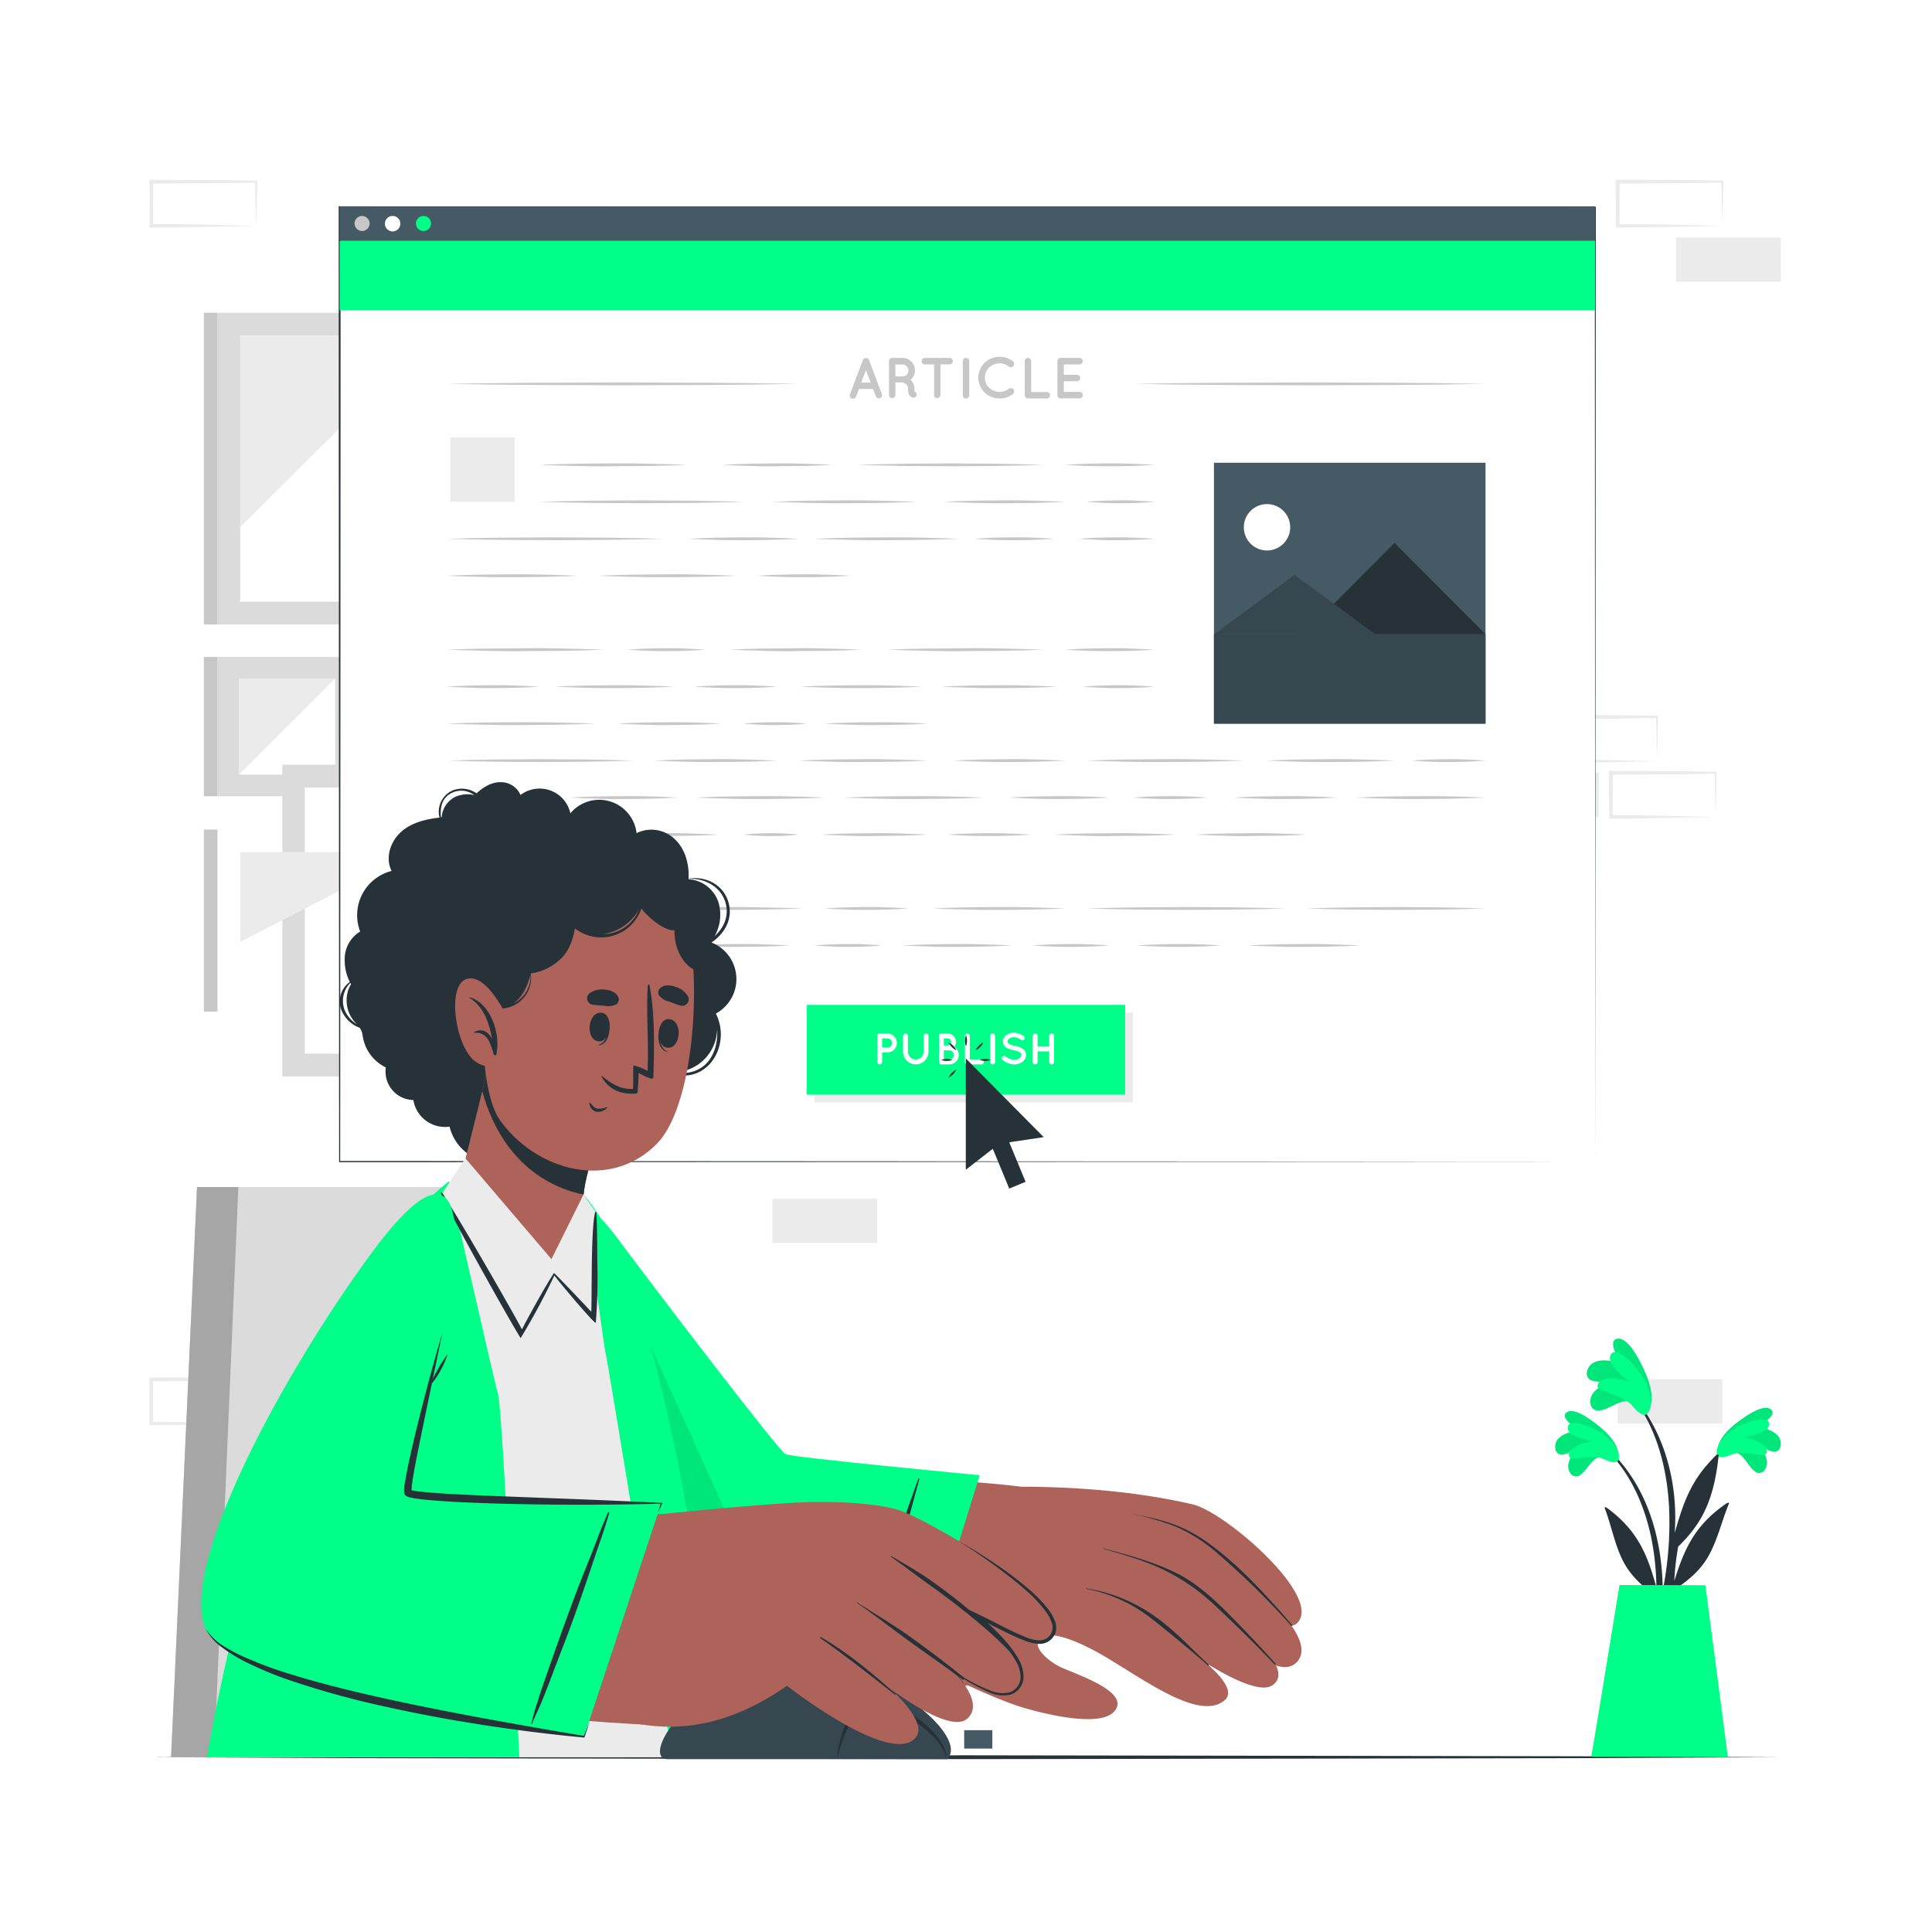 <svg class="animated" id="freepik_stories-publish-article" xmlns="http://www.w3.org/2000/svg" viewBox="0 0 500 500" version="1.1" xmlns:xlink="http://www.w3.org/1999/xlink" xmlns:svgjs="http://svgjs.com/svgjs"><style>svg#freepik_stories-publish-article:not(.animated) .animable {opacity: 0;}svg#freepik_stories-publish-article.animated #freepik--Article--inject-75 {animation: 1s 1 forwards cubic-bezier(.36,-0.01,.5,1.38) fadeIn;animation-delay: 0s;}svg#freepik_stories-publish-article.animated #elws6vjn5ghs {animation: 1.6s 1 forwards ease-in slideDown;animation-delay: 0s;}svg#freepik_stories-publish-article.animated #elqk8vbc5cta8 {animation: 1.6s 1 forwards ease-in slideDown;animation-delay: 0.1s;opacity: 0}svg#freepik_stories-publish-article.animated #elv1jygurb33m {animation: 1.6s 1 forwards ease-in slideDown;animation-delay: 0.2s;opacity: 0}svg#freepik_stories-publish-article.animated #elne8vw2yryw {animation: 1.6s 1 forwards ease-in slideDown;animation-delay: 0.3s;opacity: 0}svg#freepik_stories-publish-article.animated #elf9vkzl1omge {animation: 1.6s 1 forwards ease-in slideDown;animation-delay: 0.4s;opacity: 0}svg#freepik_stories-publish-article.animated #elkb3dqc4r21e {animation: 1.6s 1 forwards ease-in slideDown;animation-delay: 0.5s;opacity: 0}svg#freepik_stories-publish-article.animated #elqb5fj7e63f {animation: 1.6s 1 forwards ease-in slideDown;animation-delay: 0.6s;opacity: 0}svg#freepik_stories-publish-article.animated #elef6zdqd31bq {animation: 1.6s 1 forwards ease-in slideDown;animation-delay: 0.7s;opacity: 0}svg#freepik_stories-publish-article.animated #elvmbi5ttmvde {animation: 1.6s 1 forwards ease-in slideDown;animation-delay: 0.8s;opacity: 0}svg#freepik_stories-publish-article.animated #el8oy5e4i4bd5 {animation: 1.6s 1 forwards ease-in slideDown;animation-delay: 0.9s;opacity: 0}svg#freepik_stories-publish-article.animated #ellu0adv5b3t {animation: 1.6s 1 forwards ease-in slideDown;animation-delay: 1s;opacity: 0}svg#freepik_stories-publish-article.animated #elti4nu66yo8j {animation: 1.6s 1 forwards ease-in slideDown;animation-delay: 1.1s;opacity: 0}svg#freepik_stories-publish-article.animated #elsl9vtkepq69 {animation: 1.6s 1 forwards ease-in slideDown;animation-delay: 1.2s;opacity: 0}svg#freepik_stories-publish-article.animated #elblxnrhujq4 {animation: 1.6s 1 forwards ease-in slideDown;animation-delay: 1.3s;opacity: 0}svg#freepik_stories-publish-article.animated #elo4699uym9il {animation: 1.6s 1 forwards ease-in slideDown;animation-delay: 1.4s;opacity: 0}svg#freepik_stories-publish-article.animated #el03gdg0hnd9ni {animation: 1.6s 1 forwards ease-in slideDown;animation-delay: 1.5s;opacity: 0}svg#freepik_stories-publish-article.animated #freepik--Device--inject-75 {animation: 1.6s 1 forwards ease-in slideDown;animation-delay: 0s;}            @keyframes fadeIn {                0% {                    opacity: 0;                }                100% {                    opacity: 1;                }            }                    @keyframes slideDown {                0% {                    opacity: 0;                    transform: translateY(-30px);                }                100% {                    opacity: 1;                    transform: translateY(0);                }            }        </style><g id="freepik--background-complete--inject-75" class="animable" style="transform-origin: 249.78px 207.675px;"><path d="M81.35,354l-13.44.28-6.81.11c-2.28,0-4.57,0-6.85.06H53.8V354l0-11.45V342h.51l13.55.06c4.51,0,9,.12,13.55.17h.27v.27c0,1.94-.09,3.88-.13,5.79Zm0,0-.14-5.78c0-1.91-.12-3.79-.14-5.67l.28.27c-4.52.06-9,.16-13.55.17L54.25,343l.5-.5L54.69,354l-.44-.44c2.23,0,4.46,0,6.7.05l6.73.11Z" style="fill: rgb(235, 235, 235); transform-origin: 67.74px 348.225px;" id="elzwcrdq3adah" class="animable"></path><path d="M66.23,368.4l-13.44.28-6.81.11c-2.28,0-4.57,0-6.85.06h-.44v-.45l0-11.45v-.5h.5l13.55.07c4.52,0,9,.11,13.55.16h.28V357c0,1.94-.08,3.88-.13,5.79Zm0,0-.14-5.78c0-1.91-.11-3.79-.13-5.67l.27.27c-4.52.06-9,.16-13.55.17l-13.55.06.5-.5-.06,11.45-.44-.44c2.23,0,4.46,0,6.7.05l6.73.11Z" style="fill: rgb(235, 235, 235); transform-origin: 52.63px 362.65px;" id="elhhmfbxo30ac" class="animable"></path><rect x="69.36" y="356.95" width="27.1" height="11.45" style="fill: rgb(235, 235, 235); transform-origin: 82.91px 362.675px;" id="elhifvqehbe7v" class="animable"></rect><path d="M428.84,197l-13.43.28-6.82.11c-2.28.05-4.56,0-6.85.06h-.44V197l-.06-11.45V185h.5l13.55.06c4.52,0,9,.12,13.55.17h.28v.27c0,1.94-.09,3.87-.14,5.79Zm0,0-.14-5.78c0-1.91-.11-3.79-.13-5.67l.27.27c-4.51.05-9,.16-13.55.17l-13.55.06.5-.5L402.19,197l-.45-.44c2.24,0,4.46,0,6.7,0l6.74.11Z" style="fill: rgb(235, 235, 235); transform-origin: 415.18px 191.225px;" id="eldmx19hd1f3o" class="animable"></path><rect x="386.62" y="199.98" width="27.1" height="11.45" style="fill: rgb(235, 235, 235); transform-origin: 400.17px 205.705px;" id="elmzr93t933wm" class="animable"></rect><path d="M444,211.43l-13.43.28-6.82.11c-2.28.05-4.57,0-6.85.06h-.44v-.45L416.36,200v-.5h.5l13.55.06c4.52,0,9,.12,13.55.17h.28V200c0,1.94-.08,3.87-.13,5.79Zm0,0-.14-5.78c-.05-1.91-.11-3.79-.13-5.67l.27.27c-4.52.05-9,.16-13.55.17l-13.55.06.5-.5-.05,11.45-.45-.44c2.23,0,4.46,0,6.7,0l6.73.11Z" style="fill: rgb(235, 235, 235); transform-origin: 430.3px 205.69px;" id="el7il4ill0q1j" class="animable"></path><rect x="418.65" y="356.95" width="27.1" height="11.45" style="fill: rgb(235, 235, 235); transform-origin: 432.2px 362.675px;" id="elc9tlrx790u4" class="animable"></rect><path d="M445.75,58.46l-13.43.28-6.82.11c-2.28,0-4.56,0-6.85.06h-.44v-.45L418.15,47v-.5h.5l13.55.06c4.52,0,9,.12,13.55.17H446V47c0,1.94-.09,3.87-.13,5.78Zm0,0-.14-5.78c0-1.91-.11-3.8-.13-5.67l.27.27c-4.51,0-9,.16-13.55.17l-13.55.06.5-.5,0,11.45-.45-.44c2.24,0,4.46,0,6.7,0l6.74.11Z" style="fill: rgb(235, 235, 235); transform-origin: 432.075px 52.705px;" id="elhmmc9mn7bpa" class="animable"></path><rect x="433.77" y="61.45" width="27.1" height="11.45" style="fill: rgb(235, 235, 235); transform-origin: 447.32px 67.175px;" id="eljb2jby279de" class="animable"></rect><path d="M66.23,58.47l-13.44.28L46,58.86c-2.28,0-4.57,0-6.85.06h-.44v-.45l0-11.45v-.5h.5l13.55.07c4.52,0,9,.11,13.55.16h.28V47c0,1.94-.08,3.88-.13,5.79Zm0,0-.14-5.78C66,50.78,66,48.9,66,47l.27.28c-4.52.05-9,.15-13.55.16l-13.55.06.5-.5-.06,11.45L39.13,58c2.23,0,4.46,0,6.7,0l6.73.12Z" style="fill: rgb(235, 235, 235); transform-origin: 52.65px 52.72px;" id="el4tx1zl81o5j" class="animable"></path><rect x="91.97" y="215.78" width="27.1" height="11.45" style="fill: rgb(235, 235, 235); transform-origin: 105.52px 221.505px;" id="elfu9yreuv8zh" class="animable"></rect><rect x="199.89" y="310.23" width="27.1" height="11.45" style="fill: rgb(235, 235, 235); transform-origin: 213.44px 315.955px;" id="elswlksqiht9i" class="animable"></rect><path d="M201.69,86.67l13.44-.27,6.81-.12c2.28,0,4.57,0,6.85,0h.45v.45l0,11.46v.5h-.5l-13.55-.07c-4.51,0-9-.11-13.55-.16h-.27v-.27c0-1.95.09-3.88.13-5.79Zm0,0,.14,5.79c0,1.9.12,3.79.14,5.67l-.28-.28c4.52,0,9-.16,13.55-.16l13.55-.06-.5.5.06-11.46.44.45c-2.23,0-4.46,0-6.7-.06L215.36,87Z" style="fill: rgb(235, 235, 235); transform-origin: 215.305px 92.485px;" id="elz47z02jdyed" class="animable"></path><path d="M216.81,72.23,230.25,72l6.81-.11c2.28,0,4.57,0,6.85,0h.44v.45l0,11.46v.5h-.5l-13.55-.06c-4.52,0-9-.11-13.55-.16h-.28v-.27c0-2,.08-3.88.13-5.79Zm0,0L217,78c.05,1.9.11,3.79.13,5.67l-.27-.28c4.52,0,9-.16,13.55-.16l13.55-.06-.5.5.06-11.46.44.45c-2.23,0-4.46,0-6.7-.06l-6.73-.11Z" style="fill: rgb(235, 235, 235); transform-origin: 230.41px 78.095px;" id="elk8anx1uflk" class="animable"></path><g id="el9enp2fb6m7f"><rect x="56.29" y="170.02" width="36.05" height="36.05" style="fill: rgb(219, 219, 219); transform-origin: 74.315px 188.045px; transform: rotate(90deg);" class="animable"></rect></g><g id="elof69zmimt5"><rect x="61.88" y="175.61" width="24.87" height="24.87" style="fill: rgb(255, 255, 255); transform-origin: 74.315px 188.045px; transform: rotate(90deg);" class="animable"></rect></g><polygon points="86.75 175.6 61.88 175.6 61.88 200.47 86.75 175.6" style="fill: rgb(235, 235, 235); transform-origin: 74.315px 188.035px;" id="el0xju0wkl3gy" class="animable"></polygon><g id="eleuwa84q4el"><rect x="52.76" y="170.02" width="3.52" height="36.05" style="fill: rgb(199, 199, 199); transform-origin: 54.52px 188.045px; transform: rotate(180deg);" class="animable"></rect></g><g id="elv007fqzpv8n"><rect x="100.91" y="170.02" width="36.05" height="36.05" style="fill: rgb(219, 219, 219); transform-origin: 118.935px 188.045px; transform: rotate(90deg);" class="animable"></rect></g><g id="elckqoyx55d5s"><rect x="106.5" y="175.61" width="24.87" height="24.87" style="fill: rgb(255, 255, 255); transform-origin: 118.935px 188.045px; transform: rotate(90deg);" class="animable"></rect></g><polygon points="124.07 175.6 106.5 175.6 106.5 193.17 124.07 175.6" style="fill: rgb(235, 235, 235); transform-origin: 115.285px 184.385px;" id="el770rreo3kyx" class="animable"></polygon><g id="el8qc1c5774qc"><rect x="97.39" y="170.02" width="3.52" height="36.05" style="fill: rgb(199, 199, 199); transform-origin: 99.15px 188.045px; transform: rotate(180deg);" class="animable"></rect></g><g id="eljdafcnmgmt9"><rect x="73.07" y="197.91" width="47.11" height="80.67" style="fill: rgb(219, 219, 219); transform-origin: 96.625px 238.245px; transform: rotate(90deg);" class="animable"></rect></g><g id="elg7dxi8x0gv7"><rect x="78.89" y="203.8" width="35.46" height="68.89" style="fill: rgb(255, 255, 255); transform-origin: 96.62px 238.245px; transform: rotate(90deg);" class="animable"></rect></g><polygon points="107.34 220.52 62.18 220.52 62.18 243.76 107.34 220.52" style="fill: rgb(235, 235, 235); transform-origin: 84.76px 232.14px;" id="el8ffnov0qxor" class="animable"></polygon><g id="elt26rci7fen"><rect x="52.76" y="214.69" width="3.52" height="47.11" style="fill: rgb(199, 199, 199); transform-origin: 54.52px 238.245px; transform: rotate(180deg);" class="animable"></rect></g><g id="elzcpcyj9rxo"><rect x="56.29" y="80.94" width="80.67" height="80.67" style="fill: rgb(219, 219, 219); transform-origin: 96.625px 121.275px; transform: rotate(90deg);" class="animable"></rect></g><rect x="62.17" y="86.83" width="68.9" height="68.89" style="fill: rgb(255, 255, 255); transform-origin: 96.62px 121.275px;" id="elewumlrw3cib" class="animable"></rect><path d="M62.17,136.43c10.48-10.42,40.15-39.94,49.69-49.6H62.17Z" style="fill: rgb(235, 235, 235); transform-origin: 87.015px 111.63px;" id="el9igv5s4rua6" class="animable"></path><g id="elim1vrqe9ex"><rect x="52.76" y="80.94" width="3.52" height="80.67" style="fill: rgb(199, 199, 199); transform-origin: 54.52px 121.275px; transform: rotate(180deg);" class="animable"></rect></g></g><g id="freepik--Table--inject-75" class="animable" style="transform-origin: 250px 454.765px;"><polygon points="39.13 454.76 91.85 454.52 144.56 454.43 250 454.27 355.44 454.43 408.15 454.52 460.87 454.76 408.15 455.01 355.44 455.1 250 455.26 144.56 455.1 91.85 455.01 39.13 454.76" style="fill: rgb(38, 50, 56); transform-origin: 250px 454.765px;" id="ely7uqoddxu3" class="animable"></polygon></g><g id="freepik--Article--inject-75" class="animable animator-active" style="transform-origin: 250.325px 177.085px;"><rect x="87.9" y="53.6" width="324.94" height="247.04" style="fill: rgb(255, 255, 255); transform-origin: 250.37px 177.12px;" id="elnycxb2o1a5f" class="animable"></rect><path d="M412.84,300.64l-324.94.14h-.14v-.14l-.11-247v-.25h.25l324.94.14H413v.11Zm0,0-.1-247,.1.1L87.9,53.85l.25-.25-.11,247-.14-.14Z" style="fill: rgb(38, 50, 56); transform-origin: 250.325px 177.085px;" id="el6zaytjurgrk" class="animable"></path><rect x="87.9" y="53.41" width="324.94" height="8.95" style="fill: rgb(69, 90, 100); transform-origin: 250.37px 57.885px;" id="el119gsgrc5yvr" class="animable"></rect><path d="M95.66,57.89a1.95,1.95,0,1,1-2-2A2,2,0,0,1,95.66,57.89Z" style="fill: rgb(199, 199, 199); transform-origin: 93.71px 57.84px;" id="elah0dl1521j" class="animable"></path><path d="M103.61,57.89a2,2,0,1,1-2-2A2,2,0,0,1,103.61,57.89Z" style="fill: rgb(255, 255, 255); transform-origin: 101.61px 57.89px;" id="el2qz0cex6lxz" class="animable"></path><path d="M111.55,57.89a1.95,1.95,0,1,1-1.94-2A1.94,1.94,0,0,1,111.55,57.89Z" style="fill: rgb(0, 255, 136); transform-origin: 109.601px 57.84px;" id="eltub2982hf9k" class="animable"></path><g id="elcds0bx7y6bn"><rect x="314.17" y="119.76" width="70.28" height="67.52" style="fill: rgb(69, 90, 100); transform-origin: 349.31px 153.52px; transform: rotate(180deg);" class="animable"></rect></g><polygon points="337.36 164.15 384.45 164.15 360.9 140.5 337.36 164.15" style="fill: rgb(38, 50, 56); transform-origin: 360.905px 152.325px;" id="el33lknwkph0r" class="animable"></polygon><polygon points="314.17 164.17 355.93 164.17 335.05 148.77 314.17 164.17" style="fill: rgb(55, 71, 79); transform-origin: 335.05px 156.47px;" id="el6vdkrj2h4gm" class="animable"></polygon><rect x="314.17" y="164.15" width="70.28" height="23.13" style="fill: rgb(55, 71, 79); transform-origin: 349.31px 175.715px;" id="el7krvjbyfexq" class="animable"></rect><path d="M333.9,136.46a6,6,0,1,1-6-6A6,6,0,0,1,333.9,136.46Z" style="fill: rgb(255, 255, 255); transform-origin: 327.9px 136.46px;" id="eljm7qele6j59" class="animable"></path><path d="M275.65,120.3c1.92-.15,3.84-.23,5.77-.29s3.84-.08,5.77-.09,3.84,0,5.77.09,3.84.13,5.77.29c-1.93.16-3.85.23-5.77.29s-3.85.08-5.77.08-3.85,0-5.77-.08S277.57,120.45,275.65,120.3Z" style="fill: rgb(199, 199, 199); transform-origin: 287.19px 120.293px;" id="elhbrfiwf6sw5" class="animable"></path><path d="M222,120.3c4-.15,8-.23,12-.29l12-.08,12,.08c4,.06,8,.13,12,.29-4,.16-8,.23-12,.29l-12,.08-12-.08C230,120.53,226,120.45,222,120.3Z" style="fill: rgb(199, 199, 199); transform-origin: 246px 120.3px;" id="elo9drpxrp9hn" class="animable"></path><path d="M187,120.3c2.35-.15,4.71-.23,7.07-.29s4.71-.05,7.07-.08,4.71,0,7.06.08,4.72.13,7.07.29c-2.35.16-4.71.23-7.07.29s-4.71,0-7.06.08-4.72,0-7.07-.08S189.32,120.45,187,120.3Z" style="fill: rgb(199, 199, 199); transform-origin: 201.135px 120.311px;" id="elpqt7tlpv33r" class="animable"></path><path d="M139.53,120.3c3.19-.15,6.38-.23,9.57-.29s6.38-.05,9.57-.08,6.38,0,9.57.08,6.38.13,9.58.29c-3.2.16-6.39.23-9.58.29s-6.38,0-9.57.08-6.38,0-9.57-.08S142.72,120.45,139.53,120.3Z" style="fill: rgb(199, 199, 199); transform-origin: 158.675px 120.311px;" id="elohb4z5w98w" class="animable"></path><path d="M281.19,129.87c1.46-.16,2.92-.23,4.38-.29s2.93-.08,4.39-.09,2.92,0,4.38.09,2.93.13,4.39.29c-1.46.15-2.93.23-4.39.29s-2.92.07-4.38.08-2.93,0-4.39-.09S282.65,130,281.19,129.87Z" style="fill: rgb(199, 199, 199); transform-origin: 289.96px 129.865px;" id="elv6c3axv29bf" class="animable"></path><path d="M244.21,129.87c2.62-.16,5.24-.23,7.86-.29s5.24-.06,7.86-.09,5.24,0,7.86.09,5.24.13,7.86.29c-2.62.15-5.24.23-7.86.29s-5.24.05-7.86.08-5.24,0-7.86-.09S246.83,130,244.21,129.87Z" style="fill: rgb(199, 199, 199); transform-origin: 259.93px 129.865px;" id="elnsbjh8jzg3" class="animable"></path><path d="M199.89,129.87c3.11-.16,6.23-.23,9.34-.29s6.23-.06,9.34-.09,6.23,0,9.35.09,6.22.13,9.34.29c-3.12.15-6.23.23-9.34.29s-6.23.05-9.35.08-6.22,0-9.34-.09S203,130,199.89,129.87Z" style="fill: rgb(199, 199, 199); transform-origin: 218.575px 129.865px;" id="elm7qqzmdfgn" class="animable"></path><path d="M139.53,129.87c4.41-.16,8.83-.23,13.24-.29l13.25-.09,13.24.09c4.42.06,8.83.13,13.25.29-4.42.15-8.83.23-13.25.29l-13.24.08-13.25-.09C148.36,130.09,143.94,130,139.53,129.87Z" style="fill: rgb(199, 199, 199); transform-origin: 166.02px 129.865px;" id="elebh056gb6vm" class="animable"></path><path d="M279.19,139.44c1.63-.16,3.26-.23,4.89-.29s3.25-.08,4.88-.09,3.26,0,4.88.09,3.26.13,4.89.29c-1.63.15-3.26.22-4.89.28s-3.25.08-4.88.09-3.26,0-4.88-.09S280.82,139.59,279.19,139.44Z" style="fill: rgb(199, 199, 199); transform-origin: 288.96px 139.435px;" id="elx7ki0hflfus" class="animable"></path><path d="M252.21,139.44c1.71-.16,3.42-.23,5.13-.29s3.42-.08,5.14-.09,3.42,0,5.13.09,3.42.13,5.14.29c-1.72.15-3.43.22-5.14.28s-3.42.08-5.13.09-3.43,0-5.14-.09S253.92,139.59,252.21,139.44Z" style="fill: rgb(199, 199, 199); transform-origin: 262.48px 139.435px;" id="elu2axb098xk" class="animable"></path><path d="M210.81,139.44c3.1-.16,6.21-.23,9.31-.29s6.22-.06,9.32-.09,6.21,0,9.32.09,6.21.13,9.32.29c-3.11.15-6.22.22-9.32.28s-6.21.06-9.32.09-6.21,0-9.32-.09S213.91,139.59,210.81,139.44Z" style="fill: rgb(199, 199, 199); transform-origin: 229.445px 139.435px;" id="eldn4od8wqiyh" class="animable"></path><path d="M178.29,139.44c2.37-.16,4.73-.23,7.09-.29s4.73-.06,7.09-.09,4.73,0,7.09.09,4.73.13,7.09.29c-2.36.15-4.73.22-7.09.28s-4.73.06-7.09.09-4.72,0-7.09-.09S180.66,139.59,178.29,139.44Z" style="fill: rgb(199, 199, 199); transform-origin: 192.47px 139.435px;" id="elmhd0p7xnlls" class="animable"></path><path d="M115.59,139.44c4.66-.16,9.33-.23,14-.29l14-.09,14,.09c4.66.06,9.33.13,14,.29-4.66.15-9.33.22-14,.28l-14,.09-14-.09C124.92,139.66,120.25,139.59,115.59,139.44Z" style="fill: rgb(199, 199, 199); transform-origin: 143.59px 139.435px;" id="el0v4da9zrx0pd" class="animable"></path><path d="M196,149c2-.15,4-.22,6-.28s4-.08,6-.09,4,0,6,.09,4,.13,6,.28c-2,.16-4,.23-6,.29s-4,.08-6,.09-4,0-6-.09S198,149.16,196,149Z" style="fill: rgb(199, 199, 199); transform-origin: 208px 149.005px;" id="elqd1dnvkpv" class="animable"></path><path d="M154.84,149c3-.15,6-.22,8.93-.28s6-.06,8.94-.09,5.95,0,8.93.09,6,.13,8.93.28c-3,.16-6,.23-8.93.29s-6,.06-8.93.09-6,0-8.94-.09S157.82,149.16,154.84,149Z" style="fill: rgb(199, 199, 199); transform-origin: 172.705px 149.005px;" id="elypozklt7pp" class="animable"></path><path d="M115.59,149c2.83-.15,5.65-.22,8.48-.28s5.65-.06,8.48-.09,5.65,0,8.47.09,5.66.13,8.48.28c-2.82.16-5.65.23-8.48.29s-5.65.06-8.47.09-5.66,0-8.48-.09S118.42,149.16,115.59,149Z" style="fill: rgb(199, 199, 199); transform-origin: 132.545px 149.005px;" id="elpvqoce25cbf" class="animable"></path><path d="M275.65,168.14c1.92-.16,3.84-.23,5.77-.29s3.84-.08,5.77-.09,3.84,0,5.77.09,3.84.13,5.77.29c-1.93.16-3.85.23-5.77.29s-3.85.08-5.77.08-3.85,0-5.77-.08S277.57,168.29,275.65,168.14Z" style="fill: rgb(199, 199, 199); transform-origin: 287.19px 168.133px;" id="elqeqp489hit" class="animable"></path><path d="M229.59,168.14c3.38-.16,6.75-.23,10.13-.29s6.75,0,10.13-.08,6.75,0,10.13.08,6.75.13,10.13.29c-3.38.16-6.76.23-10.13.29s-6.76,0-10.13.08-6.76,0-10.13-.08S233,168.29,229.59,168.14Z" style="fill: rgb(199, 199, 199); transform-origin: 249.85px 168.14px;" id="el3fwkqj39twl" class="animable"></path><path d="M188.74,168.14c2.85-.16,5.69-.23,8.54-.29s5.69,0,8.53-.08,5.7,0,8.54.08,5.69.13,8.54.29c-2.85.16-5.69.23-8.54.29s-5.69,0-8.54.08-5.69,0-8.53-.08S191.59,168.29,188.74,168.14Z" style="fill: rgb(199, 199, 199); transform-origin: 205.815px 168.14px;" id="elbkcxzrbe3tc" class="animable"></path><path d="M162.5,168.14c1.67-.16,3.34-.23,5-.29s3.34-.08,5-.09,3.34,0,5,.09,3.34.13,5,.29c-1.67.16-3.34.23-5,.29s-3.34.08-5,.08-3.33,0-5-.08S164.17,168.29,162.5,168.14Z" style="fill: rgb(199, 199, 199); transform-origin: 172.5px 168.133px;" id="elj95z67mo3x" class="animable"></path><path d="M115.59,168.14c3.39-.16,6.79-.23,10.18-.29s6.79,0,10.18-.08,6.79,0,10.19.08,6.78.13,10.18.29c-3.4.16-6.79.23-10.18.29s-6.79,0-10.19.08-6.78,0-10.18-.08S119,168.29,115.59,168.14Z" style="fill: rgb(199, 199, 199); transform-origin: 135.955px 168.14px;" id="elwdd3hqv164" class="animable"></path><path d="M280.2,177.71c1.55-.16,3.09-.23,4.63-.29s3.09-.08,4.63-.09,3.09,0,4.64.09,3.08.13,4.63.29c-1.55.15-3.09.23-4.63.29s-3.09.07-4.64.08-3.08,0-4.63-.09S281.75,177.86,280.2,177.71Z" style="fill: rgb(199, 199, 199); transform-origin: 289.465px 177.705px;" id="el3o568z9rjwi" class="animable"></path><path d="M243.58,177.71c2.5-.16,5-.23,7.51-.29s5-.06,7.52-.09,5,0,7.52.09,5,.13,7.52.29c-2.51.15-5,.23-7.52.29s-5,.05-7.52.08-5,0-7.52-.09S246.08,177.86,243.58,177.71Z" style="fill: rgb(199, 199, 199); transform-origin: 258.615px 177.705px;" id="elrt6dozzrkbl" class="animable"></path><path d="M207.16,177.71c2.61-.16,5.23-.23,7.84-.29s5.23-.06,7.85-.09,5.22,0,7.84.09,5.23.13,7.84.29c-2.61.15-5.23.23-7.84.29s-5.23.05-7.84.08-5.23,0-7.85-.09S209.77,177.86,207.16,177.71Z" style="fill: rgb(199, 199, 199); transform-origin: 222.845px 177.705px;" id="el7bah8smse13" class="animable"></path><path d="M179.61,177.71c1.79-.16,3.58-.23,5.38-.29s3.58-.08,5.37-.09,3.58,0,5.37.09,3.58.13,5.38.29c-1.8.15-3.59.23-5.38.29s-3.58.07-5.37.08-3.58,0-5.37-.09S181.4,177.86,179.61,177.71Z" style="fill: rgb(199, 199, 199); transform-origin: 190.36px 177.705px;" id="ele593i7j3fq7" class="animable"></path><path d="M143.58,177.71c2.56-.16,5.12-.23,7.68-.29s5.13-.06,7.69-.09,5.12,0,7.69.09,5.12.13,7.68.29c-2.56.15-5.12.23-7.68.29s-5.13.05-7.69.08-5.13,0-7.69-.09S146.14,177.86,143.58,177.71Z" style="fill: rgb(199, 199, 199); transform-origin: 158.95px 177.705px;" id="elu34fxpnhanm" class="animable"></path><path d="M115.59,177.71c2-.16,4-.23,6-.29s4-.08,6-.09,4,0,6,.09,4,.13,6,.29c-2,.15-4,.23-6,.29s-4,.07-6,.08-4,0-6-.09S117.59,177.86,115.59,177.71Z" style="fill: rgb(199, 199, 199); transform-origin: 127.59px 177.705px;" id="elmcakhuwtsca" class="animable"></path><path d="M213.44,187.28c2.22-.16,4.43-.23,6.65-.29s4.43-.06,6.65-.09,4.43,0,6.65.09,4.43.13,6.65.29c-2.22.15-4.43.22-6.65.28s-4.43.06-6.65.09-4.43,0-6.65-.09S215.66,187.43,213.44,187.28Z" style="fill: rgb(199, 199, 199); transform-origin: 226.74px 187.275px;" id="el2kndp4tw3pw" class="animable"></path><path d="M192.47,187.28c1.36-.16,2.72-.23,4.09-.29s2.72-.08,4.08-.09,2.72,0,4.08.09,2.73.13,4.09.29c-1.36.15-2.72.22-4.09.28s-2.72.08-4.08.09-2.72,0-4.08-.09S193.83,187.43,192.47,187.28Z" style="fill: rgb(199, 199, 199); transform-origin: 200.64px 187.275px;" id="elwcma8n0b96s" class="animable"></path><path d="M159.81,187.28c2.23-.16,4.45-.23,6.68-.29s4.46-.06,6.69-.09,4.46,0,6.69.09,4.46.13,6.69.29c-2.23.15-4.46.22-6.69.28s-4.46.06-6.69.09-4.46,0-6.69-.09S162,187.43,159.81,187.28Z" style="fill: rgb(199, 199, 199); transform-origin: 173.185px 187.275px;" id="elf4ss2nimrcw" class="animable"></path><path d="M115.59,187.28c3.21-.16,6.42-.23,9.63-.29s6.42-.06,9.63-.09,6.42,0,9.63.09,6.42.13,9.63.29c-3.21.15-6.42.22-9.63.28s-6.42.06-9.63.09-6.42,0-9.63-.09S118.8,187.43,115.59,187.28Z" style="fill: rgb(199, 199, 199); transform-origin: 134.85px 187.275px;" id="el933ea75qz5p" class="animable"></path><path d="M365.43,196.84c1.59-.15,3.17-.22,4.76-.28s3.16-.08,4.75-.09,3.17,0,4.75.09,3.17.13,4.76.28c-1.59.16-3.17.23-4.76.29s-3.17.08-4.75.09-3.17,0-4.75-.09S367,197,365.43,196.84Z" style="fill: rgb(199, 199, 199); transform-origin: 374.94px 196.845px;" id="elh72wzpda8bf" class="animable"></path><path d="M327.89,196.84c2.75-.15,5.5-.22,8.25-.28s5.5-.06,8.25-.09,5.51,0,8.26.09,5.5.13,8.25.28c-2.75.16-5.5.23-8.25.29s-5.51.06-8.26.09-5.5,0-8.25-.09S330.64,197,327.89,196.84Z" style="fill: rgb(199, 199, 199); transform-origin: 344.395px 196.845px;" id="el2pm0wx5u0ok" class="animable"></path><path d="M281.19,196.84c3.39-.15,6.78-.22,10.17-.28s6.78-.06,10.17-.09,6.78,0,10.17.09,6.78.13,10.17.28c-3.39.16-6.78.23-10.17.29s-6.78.06-10.17.09-6.78,0-10.17-.09S284.58,197,281.19,196.84Z" style="fill: rgb(199, 199, 199); transform-origin: 301.53px 196.845px;" id="el9pam7kgg1w6" class="animable"></path><path d="M246.81,196.84c2.4-.15,4.81-.22,7.21-.28s4.81-.06,7.21-.09,4.81,0,7.21.09,4.8.13,7.21.28c-2.41.16-4.81.23-7.21.29s-4.81.06-7.21.09-4.81,0-7.21-.09S249.21,197,246.81,196.84Z" style="fill: rgb(199, 199, 199); transform-origin: 261.23px 196.845px;" id="el5lfibp7yts" class="animable"></path><path d="M206.65,196.84c2.78-.15,5.57-.22,8.35-.28s5.56-.06,8.35-.09,5.56,0,8.34.09,5.57.13,8.35.28c-2.78.16-5.57.23-8.35.29s-5.56.06-8.34.09-5.57,0-8.35-.09S209.43,197,206.65,196.84Z" style="fill: rgb(199, 199, 199); transform-origin: 223.345px 196.845px;" id="elogl3qmapc6r" class="animable"></path><path d="M169.28,196.84c2.65-.15,5.3-.22,7.95-.28s5.31-.06,8-.09,5.31,0,8,.09,5.3.13,8,.28c-2.66.16-5.31.23-8,.29s-5.31.06-8,.09-5.3,0-8-.09S171.93,197,169.28,196.84Z" style="fill: rgb(199, 199, 199); transform-origin: 185.255px 196.845px;" id="elfu9hrlbh3x" class="animable"></path><path d="M115.84,196.84c4-.15,8-.22,12.08-.28l12.07-.09,12.07.09c4,.06,8.05.13,12.07.28-4,.16-8,.23-12.07.29l-12.07.09-12.07-.09C123.89,197.07,119.87,197,115.84,196.84Z" style="fill: rgb(199, 199, 199); transform-origin: 139.985px 196.845px;" id="elhcyrnrf0lsj" class="animable"></path><path d="M351,206.41c2.79-.15,5.57-.23,8.36-.29s5.57-.05,8.35-.08,5.58,0,8.36.08,5.57.14,8.36.29c-2.79.16-5.57.23-8.36.29s-5.57.06-8.36.09-5.57,0-8.35-.09S353.81,206.57,351,206.41Z" style="fill: rgb(199, 199, 199); transform-origin: 367.715px 206.415px;" id="elh1ozxzuei45" class="animable"></path><path d="M319.32,206.41c2.23-.15,4.47-.23,6.71-.29s4.47-.05,6.7-.08,4.47,0,6.71.08,4.47.14,6.7.29c-2.23.16-4.47.23-6.7.29s-4.47.06-6.71.09-4.47,0-6.7-.09S321.55,206.57,319.32,206.41Z" style="fill: rgb(199, 199, 199); transform-origin: 332.73px 206.415px;" id="elrjthx6oqtd" class="animable"></path><path d="M293.35,206.41c1.59-.15,3.18-.23,4.77-.29s3.19-.07,4.78-.08,3.18,0,4.77.08,3.19.14,4.78.29c-1.59.16-3.19.23-4.78.29s-3.18.08-4.77.09-3.18,0-4.78-.09S294.94,206.57,293.35,206.41Z" style="fill: rgb(199, 199, 199); transform-origin: 302.9px 206.415px;" id="ellfhtqrltx7m" class="animable"></path><path d="M261.23,206.41c2.16-.15,4.33-.23,6.49-.29s4.33-.05,6.49-.08,4.33,0,6.49.08,4.32.14,6.49.29c-2.17.16-4.33.23-6.49.29s-4.33.06-6.49.09-4.33,0-6.49-.09S263.39,206.57,261.23,206.41Z" style="fill: rgb(199, 199, 199); transform-origin: 274.21px 206.415px;" id="elb9sergeo4hj" class="animable"></path><path d="M218.57,206.41c3-.15,6-.23,9-.29s6-.05,9-.08,6,0,9,.08,6,.14,9,.29c-3,.16-6,.23-9,.29s-6,.06-9,.09-6,0-9-.09S221.57,206.57,218.57,206.41Z" style="fill: rgb(199, 199, 199); transform-origin: 236.57px 206.415px;" id="elopniwv86br" class="animable"></path><path d="M180,206.41c2.79-.15,5.57-.23,8.36-.29s5.57-.05,8.35-.08,5.57,0,8.36.08,5.57.14,8.35.29c-2.78.16-5.57.23-8.35.29s-5.57.06-8.36.09-5.57,0-8.35-.09S182.81,206.57,180,206.41Z" style="fill: rgb(199, 199, 199); transform-origin: 196.71px 206.415px;" id="el277zl6t2g9o" class="animable"></path><path d="M147.51,206.41c2.34-.15,4.68-.23,7-.29s4.68-.05,7-.08,4.68,0,7,.08,4.69.14,7,.29c-2.34.16-4.69.23-7,.29s-4.69.06-7,.09-4.69,0-7-.09S149.85,206.57,147.51,206.41Z" style="fill: rgb(199, 199, 199); transform-origin: 161.51px 206.415px;" id="el0ddagw5g169t" class="animable"></path><path d="M115.84,206.41c2.11-.15,4.22-.23,6.33-.29s4.21-.05,6.32-.08,4.22,0,6.33.08,4.21.14,6.32.29c-2.11.16-4.22.23-6.32.29s-4.22.06-6.33.09-4.21,0-6.32-.09S118,206.57,115.84,206.41Z" style="fill: rgb(199, 199, 199); transform-origin: 128.49px 206.415px;" id="el0brhluudi41e" class="animable"></path><path d="M309.34,216c2.4-.16,4.79-.23,7.19-.29s4.79-.05,7.19-.09,4.79,0,7.19.09,4.79.13,7.18.29c-2.39.16-4.79.23-7.18.29s-4.8,0-7.19.08-4.79,0-7.19-.08S311.74,216.13,309.34,216Z" style="fill: rgb(199, 199, 199); transform-origin: 323.715px 216.004px;" id="elh6mwdgio1zb" class="animable"></path><path d="M272.75,216c2.62-.16,5.24-.23,7.87-.29s5.25-.05,7.87-.09,5.25,0,7.88.09,5.25.13,7.87.29c-2.62.16-5.25.23-7.87.29s-5.25,0-7.88.08-5.25,0-7.87-.08S275.37,216.13,272.75,216Z" style="fill: rgb(199, 199, 199); transform-origin: 288.495px 216.004px;" id="elahhu1a24xj7" class="animable"></path><path d="M245.15,216c1.79-.16,3.58-.23,5.37-.29s3.57-.08,5.36-.09,3.57,0,5.36.09,3.58.13,5.36.29c-1.78.16-3.57.23-5.36.29s-3.57.08-5.36.08-3.58,0-5.36-.08S246.94,216.13,245.15,216Z" style="fill: rgb(199, 199, 199); transform-origin: 255.875px 215.993px;" id="elzojc7dcegn" class="animable"></path><path d="M212.46,216c2.3-.16,4.6-.23,6.9-.29s4.59-.05,6.89-.09,4.6,0,6.9.09,4.59.13,6.89.29c-2.3.16-4.6.23-6.89.29s-4.6,0-6.9.08-4.59,0-6.89-.08S214.76,216.13,212.46,216Z" style="fill: rgb(199, 199, 199); transform-origin: 226.25px 216.004px;" id="el7hi7ugrh99p" class="animable"></path><path d="M192.47,216a66.33,66.33,0,0,1,14.18,0,58.07,58.07,0,0,1-7.09.37A60.14,60.14,0,0,1,192.47,216Z" style="fill: rgb(199, 199, 199); transform-origin: 199.56px 215.996px;" id="elfv219uif4aa" class="animable"></path><path d="M157.18,216c2.39-.16,4.79-.23,7.19-.29s4.79-.05,7.19-.09,4.79,0,7.19.09,4.79.13,7.19.29c-2.4.16-4.8.23-7.19.29s-4.8,0-7.19.08-4.8,0-7.19-.08S159.57,216.13,157.18,216Z" style="fill: rgb(199, 199, 199); transform-origin: 171.56px 216.004px;" id="elehablunuk15" class="animable"></path><path d="M115.84,216c2.94-.16,5.87-.23,8.8-.29s5.86-.05,8.8-.09,5.86,0,8.79.09,5.87.13,8.8.29c-2.93.16-5.87.23-8.8.29s-5.86,0-8.79.08-5.87,0-8.8-.08S118.78,216.13,115.84,216Z" style="fill: rgb(199, 199, 199); transform-origin: 133.435px 216.004px;" id="el003iykuq7gkwh" class="animable"></path><path d="M338.09,235.12c3.87-.16,7.73-.23,11.59-.29l11.59-.09,11.59.09c3.86.06,7.72.13,11.59.29-3.87.15-7.73.22-11.59.28l-11.59.09-11.59-.09C345.82,235.34,342,235.27,338.09,235.12Z" style="fill: rgb(199, 199, 199); transform-origin: 361.27px 235.115px;" id="elaxl7jyb4ca7" class="animable"></path><path d="M281.19,235.12c4.29-.16,8.59-.23,12.88-.29l12.89-.09,12.89.09c4.29.06,8.59.13,12.88.29-4.29.15-8.59.22-12.88.28l-12.89.09-12.89-.09C289.78,235.34,285.48,235.27,281.19,235.12Z" style="fill: rgb(199, 199, 199); transform-origin: 306.96px 235.115px;" id="eljsb4jwy8wpq" class="animable"></path><path d="M241.28,235.12c2.87-.16,5.73-.23,8.59-.29s5.73-.06,8.6-.09,5.72,0,8.59.09,5.72.13,8.59.29c-2.87.15-5.73.22-8.59.28s-5.73.06-8.59.09-5.73,0-8.6-.09S244.15,235.27,241.28,235.12Z" style="fill: rgb(199, 199, 199); transform-origin: 258.465px 235.115px;" id="elzai76ifgjp" class="animable"></path><path d="M213.44,235.12c1.81-.16,3.61-.23,5.42-.29s3.61-.08,5.42-.09,3.61,0,5.41.09,3.62.13,5.42.29c-1.8.15-3.61.22-5.42.28s-3.61.08-5.41.09-3.62,0-5.42-.09S215.25,235.27,213.44,235.12Z" style="fill: rgb(199, 199, 199); transform-origin: 224.275px 235.115px;" id="elwd8cd5aec" class="animable"></path><path d="M166,235.12c3.49-.16,7-.23,10.48-.29s7-.06,10.48-.09,7,0,10.48.09,7,.13,10.48.29c-3.49.15-7,.22-10.48.28s-7,.06-10.48.09-7,0-10.48-.09S169.51,235.27,166,235.12Z" style="fill: rgb(199, 199, 199); transform-origin: 186.96px 235.115px;" id="elrl58ofg6fxg" class="animable"></path><path d="M137,235.12c2-.16,4.1-.23,6.15-.29s4.1-.08,6.15-.09,4.1,0,6.16.09,4.1.13,6.15.29c-2,.15-4.1.22-6.15.28s-4.11.08-6.16.09-4.1,0-6.15-.09S139,235.27,137,235.12Z" style="fill: rgb(199, 199, 199); transform-origin: 149.305px 235.115px;" id="elp4pr5syuf7" class="animable"></path><path d="M115.84,235.12c1.27-.16,2.54-.23,3.81-.29s2.54-.08,3.81-.09,2.54,0,3.8.09,2.54.13,3.81.29c-1.27.15-2.54.22-3.81.28s-2.53.08-3.8.09-2.54,0-3.81-.09S117.11,235.27,115.84,235.12Z" style="fill: rgb(199, 199, 199); transform-origin: 123.455px 235.115px;" id="elfqnb3riwxyi" class="animable"></path><path d="M322.87,244.68c2.43-.15,4.87-.22,7.3-.28s4.87-.06,7.31-.09,4.87,0,7.31.09,4.87.13,7.3.28c-2.43.16-4.87.23-7.3.29s-4.87.06-7.31.09-4.87,0-7.31-.09S325.3,244.84,322.87,244.68Z" style="fill: rgb(199, 199, 199); transform-origin: 337.48px 244.685px;" id="elvn80dv5hd2" class="animable"></path><path d="M294.27,244.68c1.81-.15,3.62-.22,5.43-.28s3.62-.08,5.43-.09,3.62,0,5.43.09,3.62.13,5.43.28c-1.81.16-3.62.23-5.43.29s-3.62.08-5.43.09-3.62,0-5.43-.09S296.08,244.84,294.27,244.68Z" style="fill: rgb(199, 199, 199); transform-origin: 305.13px 244.685px;" id="el6nankvwdw1j" class="animable"></path><path d="M267.16,244.68c1.66-.15,3.33-.22,5-.28s3.34-.08,5-.09,3.34,0,5,.09,3.34.13,5,.28c-1.67.16-3.34.23-5,.29s-3.34.08-5,.09-3.34,0-5-.09S268.82,244.84,267.16,244.68Z" style="fill: rgb(199, 199, 199); transform-origin: 277.16px 244.685px;" id="el60y3hvb6sah" class="animable"></path><path d="M233.42,244.68c2.37-.15,4.74-.22,7.11-.28s4.75-.06,7.12-.09,4.74,0,7.11.09,4.74.13,7.12.28c-2.38.16-4.75.23-7.12.29s-4.74.06-7.11.09-4.75,0-7.12-.09S235.79,244.84,233.42,244.68Z" style="fill: rgb(199, 199, 199); transform-origin: 247.65px 244.685px;" id="elbzi90blzk2b" class="animable"></path><path d="M210.81,244.68c1.46-.15,2.91-.22,4.37-.28s2.91-.08,4.37-.09,2.92,0,4.37.09,2.92.13,4.37.28c-1.45.16-2.91.23-4.37.29s-2.91.08-4.37.09-2.91,0-4.37-.09S212.27,244.84,210.81,244.68Z" style="fill: rgb(199, 199, 199); transform-origin: 219.55px 244.685px;" id="elzrumzmlzjs" class="animable"></path><path d="M178.29,244.68c2.19-.15,4.37-.22,6.55-.28s4.37-.06,6.55-.09,4.36,0,6.54.09,4.37.13,6.55.28c-2.18.16-4.36.23-6.55.29s-4.36.06-6.54.09-4.37,0-6.55-.09S180.48,244.84,178.29,244.68Z" style="fill: rgb(199, 199, 199); transform-origin: 191.385px 244.685px;" id="elsyl1gecy4u" class="animable"></path><path d="M151.9,244.68c1.78-.15,3.56-.22,5.34-.28s3.56-.08,5.34-.09,3.56,0,5.34.09,3.55.13,5.33.28c-1.78.16-3.56.23-5.33.29s-3.56.08-5.34.09-3.56,0-5.34-.09S153.68,244.84,151.9,244.68Z" style="fill: rgb(199, 199, 199); transform-origin: 162.575px 244.685px;" id="ely4kvln34h3" class="animable"></path><path d="M115.84,244.68c2.46-.15,4.91-.22,7.36-.28s4.91-.06,7.37-.09,4.9,0,7.36.09,4.91.13,7.36.28c-2.45.16-4.91.23-7.36.29s-4.91.06-7.36.09-4.91,0-7.37-.09S118.3,244.84,115.84,244.68Z" style="fill: rgb(199, 199, 199); transform-origin: 130.565px 244.685px;" id="el4u9td1aa4fs" class="animable"></path><path d="M225.93,100.66h-3.64l-.74,2a.83.83,0,0,1-.78.52.86.86,0,0,1-.28,0A.85.85,0,0,1,220,102l3.32-8.84a.87.87,0,0,1,1.59,0l3.31,8.84a.86.86,0,0,1-.49,1.08.85.85,0,0,1-.29,0,.8.8,0,0,1-.76-.52ZM225.32,99l-1.22-3.23L222.89,99Z" style="fill: rgb(199, 199, 199); transform-origin: 224.09px 97.917px;" id="el11tl1xn8w4y" class="animable"></path><path d="M237.21,101.89a.83.83,0,0,1-.52,1,1.71,1.71,0,0,1-.33,0h0a1.11,1.11,0,0,1-.58-.16,1.45,1.45,0,0,1-.48-.53,4,4,0,0,1-.32-1.8,1.16,1.16,0,0,0-.18-.64,1.36,1.36,0,0,0-.45-.44,2.75,2.75,0,0,0-.84-.36h-1.77v3.26a.83.83,0,0,1-.84.82.82.82,0,0,1-.82-.82V93.46a.81.81,0,0,1,.82-.83h2.69a3.21,3.21,0,0,1,3.21,3.23,3.18,3.18,0,0,1-1.17,2.46,2.49,2.49,0,0,1,.52.55,2.86,2.86,0,0,1,.5,1.62,3.57,3.57,0,0,0,.06.89A.78.78,0,0,1,237.21,101.89Zm-2.1-6a1.55,1.55,0,0,0-1.54-1.56h-1.85v3.09h1.85A1.54,1.54,0,0,0,235.11,95.86Z" style="fill: rgb(199, 199, 199); transform-origin: 233.66px 97.835px;" id="el56ivg66uvxl" class="animable"></path><path d="M245.76,94.3h-2.38v8a.83.83,0,0,1-1.65,0v-8h-2.37a.84.84,0,0,1-.83-.84.82.82,0,0,1,.83-.83h6.4a.83.83,0,0,1,.83.83A.85.85,0,0,1,245.76,94.3Z" style="fill: rgb(199, 199, 199); transform-origin: 242.56px 97.835px;" id="elclt8ug4adxm" class="animable"></path><path d="M249.17,93.46a.81.81,0,0,1,.82-.83.84.84,0,0,1,.84.83v8.85a.83.83,0,0,1-.84.82.81.81,0,0,1-.82-.82Z" style="fill: rgb(199, 199, 199); transform-origin: 250px 97.88px;" id="el16msly2b37l" class="animable"></path><path d="M253.17,97.73a5.52,5.52,0,0,1,5.51-5.4,5.62,5.62,0,0,1,3.46,1.17.89.89,0,0,1,.15,1.2.87.87,0,0,1-1.2.17,3.73,3.73,0,0,0-2.41-.83,4,4,0,0,0-2.7,1.08,3.68,3.68,0,0,0-1.1,2.61,3.63,3.63,0,0,0,1.1,2.61,4,4,0,0,0,2.7,1.08,3.74,3.74,0,0,0,2.41-.82.9.9,0,0,1,1.2.16.88.88,0,0,1-.15,1.2,5.56,5.56,0,0,1-3.46,1.17A5.49,5.49,0,0,1,253.17,97.73Z" style="fill: rgb(199, 199, 199); transform-origin: 257.815px 97.73px;" id="eln85p87578y" class="animable"></path><path d="M265.2,102.31V93.46a.83.83,0,0,1,.83-.83.84.84,0,0,1,.84.83v8h4.06a.83.83,0,1,1,0,1.66H266A.82.82,0,0,1,265.2,102.31Z" style="fill: rgb(199, 199, 199); transform-origin: 268.48px 97.875px;" id="eln2a8uvqk56d" class="animable"></path><path d="M273.65,102.31V93.46a.81.81,0,0,1,.82-.83h4.91a.83.83,0,0,1,.82.83.85.85,0,0,1-.82.84h-4.07V97h3.5a.84.84,0,0,1,0,1.67h-3.5v2.76h4.07a.83.83,0,0,1,0,1.66h-4.91A.82.82,0,0,1,273.65,102.31Z" style="fill: rgb(199, 199, 199); transform-origin: 276.93px 97.86px;" id="el4fst7ifnp3p" class="animable"></path><polygon points="293.35 99.34 304.74 99.16 316.12 99.06 338.89 98.97 361.66 99.06 373.04 99.16 384.43 99.34 373.04 99.53 361.66 99.63 338.89 99.72 316.12 99.63 304.74 99.53 293.35 99.34" style="fill: rgb(199, 199, 199); transform-origin: 338.89px 99.345px;" id="elfkuqs6mm5bb" class="animable"></polygon><polygon points="115.57 99.34 126.96 99.16 138.34 99.06 161.11 98.97 183.88 99.06 195.26 99.16 206.65 99.34 195.26 99.53 183.88 99.63 161.11 99.72 138.34 99.63 126.96 99.53 115.57 99.34" style="fill: rgb(199, 199, 199); transform-origin: 161.11px 99.345px;" id="el708bcdb49yp" class="animable"></polygon><rect x="116.55" y="113.2" width="16.66" height="16.66" style="fill: rgb(235, 235, 235); transform-origin: 124.88px 121.53px;" id="el2bxecauq4kk" class="animable"></rect><rect x="87.9" y="62.37" width="324.94" height="17.95" style="fill: rgb(0, 255, 136); transform-origin: 250.37px 71.345px;" id="elc71ugtur1ag" class="animable"></rect><rect x="210.81" y="262.06" width="82.38" height="23.24" style="fill: rgb(235, 235, 235); transform-origin: 252px 273.68px;" id="elu1on8sol0gf" class="animable"></rect><rect x="208.81" y="260.06" width="82.38" height="23.24" style="fill: rgb(0, 255, 136); transform-origin: 250px 271.68px;" id="elf1rnhyxvqlk" class="animable"></rect><path d="M229.7,272.36h-1.41v2.47a.63.63,0,0,1-1.26,0V268.1a.62.62,0,0,1,.63-.62h2a2.44,2.44,0,1,1,0,4.88Zm-1.41-1.27h1.41a1.17,1.17,0,0,0,1.18-1.16,1.18,1.18,0,0,0-1.18-1.19h-1.41Z" style="fill: rgb(255, 255, 255); transform-origin: 229.565px 271.47px;" id="elyll1k9p8vme" class="animable"></path><path d="M237,275.46a3.3,3.3,0,0,1-3.3-3.3V268.1a.62.62,0,0,1,.63-.62.63.63,0,0,1,.64.62v4.06a2,2,0,1,0,4.06,0V268.1a.62.62,0,0,1,.64-.62.61.61,0,0,1,.62.62v4.06A3.3,3.3,0,0,1,237,275.46Z" style="fill: rgb(255, 255, 255); transform-origin: 236.995px 271.47px;" id="elvcwclgpoech" class="animable"></path><path d="M243,274.83V268.1a.62.62,0,0,1,.62-.62h1.62a2.17,2.17,0,0,1,1.74,3.46,2.48,2.48,0,0,1,1.15,2.07,2.45,2.45,0,0,1-2.44,2.45h-2.07A.63.63,0,0,1,243,274.83Zm1.26-4.26h1a.92.92,0,0,0,.9-.93.9.9,0,0,0-.9-.9h-1Zm0,3.62h1.43a1.18,1.18,0,0,0,0-2.36h-1.43Z" style="fill: rgb(255, 255, 255); transform-origin: 245.565px 271.47px;" id="elsqsjrjcina" class="animable"></path><path d="M249.72,274.83V268.1a.62.62,0,0,1,.62-.62.63.63,0,0,1,.64.62v6.09h3.09a.64.64,0,0,1,0,1.27h-3.73A.63.63,0,0,1,249.72,274.83Z" style="fill: rgb(255, 255, 255); transform-origin: 252.175px 271.47px;" id="elok5g4whl9xq" class="animable"></path><path d="M256.27,268.1a.61.61,0,0,1,.62-.62.63.63,0,0,1,.64.62v6.73a.64.64,0,0,1-.64.63.62.62,0,0,1-.62-.63Z" style="fill: rgb(255, 255, 255); transform-origin: 256.9px 271.47px;" id="elc81guzoihp" class="animable"></path><path d="M259.41,273.47a.6.6,0,0,1,.83-.08,3.76,3.76,0,0,0,2.18.88,2.44,2.44,0,0,0,1.42-.42,1,1,0,0,0,.49-.82.66.66,0,0,0-.1-.37,1.21,1.21,0,0,0-.34-.34,4.61,4.61,0,0,0-1.56-.53h0a6.18,6.18,0,0,1-1.47-.45,2.37,2.37,0,0,1-1.06-.89,1.74,1.74,0,0,1-.27-.93,2.1,2.1,0,0,1,.92-1.67,3.4,3.4,0,0,1,2-.6,4.5,4.5,0,0,1,2.48.91.59.59,0,0,1,.16.81.58.58,0,0,1-.81.17,3.29,3.29,0,0,0-1.83-.73,2.16,2.16,0,0,0-1.28.39.9.9,0,0,0-.43.72.53.53,0,0,0,.08.32,1,1,0,0,0,.31.29,3.83,3.83,0,0,0,1.42.51h0a7,7,0,0,1,1.58.47,2.79,2.79,0,0,1,1.14.95,1.86,1.86,0,0,1,.27,1,2.21,2.21,0,0,1-1,1.77,3.57,3.57,0,0,1-2.11.65,5,5,0,0,1-2.92-1.14A.62.62,0,0,1,259.41,273.47Z" style="fill: rgb(255, 255, 255); transform-origin: 262.408px 271.365px;" id="elbn8zynwcexr" class="animable"></path><path d="M267.26,274.83V268.1a.62.62,0,0,1,.63-.62.63.63,0,0,1,.64.62v2.74h3V268.1a.61.61,0,0,1,.63-.62.63.63,0,0,1,.64.62v6.73a.64.64,0,0,1-.64.63.62.62,0,0,1-.63-.63v-2.74h-3v2.74a.64.64,0,0,1-.64.63A.63.63,0,0,1,267.26,274.83Z" style="fill: rgb(255, 255, 255); transform-origin: 270.03px 271.47px;" id="elkuyw0xegp5j" class="animable"></path></g><g id="freepik--Cursor--inject-75" class="animable" style="transform-origin: 256.845px 287.745px;"><polygon points="261.19 295.62 265.42 305.85 261.19 307.6 256.94 297.3 249.95 302.73 249.95 273.93 270.11 294.29 261.19 295.62" style="fill: rgb(38, 50, 56); transform-origin: 260.03px 290.765px;" id="ely7cqy3nyyee" class="animable"></polygon><path d="M250,270.79a4.17,4.17,0,0,1,0-2.9,4.17,4.17,0,0,1,0,2.9Z" style="fill: rgb(38, 50, 56); transform-origin: 250px 269.34px;" id="elgzx7hlz7efd" class="animable"></path><path d="M247.51,271.82a4.15,4.15,0,0,1-2-2.05,4.37,4.37,0,0,1,2,2.05Z" style="fill: rgb(38, 50, 56); transform-origin: 246.51px 270.795px;" id="eln0oic5rzg18" class="animable"></path><path d="M246.47,274.31a4.15,4.15,0,0,1-2.89,0,4.3,4.3,0,0,1,2.89,0Z" style="fill: rgb(38, 50, 56); transform-origin: 245.025px 274.315px;" id="elvgf7wc7mklk" class="animable"></path><path d="M247.51,276.81a4.37,4.37,0,0,1-2,2.05,4.15,4.15,0,0,1,2-2.05Z" style="fill: rgb(38, 50, 56); transform-origin: 246.51px 277.835px;" id="elglefugemo35" class="animable"></path><path d="M253.53,274.31a4.3,4.3,0,0,1,2.89,0,4.15,4.15,0,0,1-2.89,0Z" style="fill: rgb(38, 50, 56); transform-origin: 254.975px 274.315px;" id="el6xn1misnfom" class="animable"></path><path d="M252.49,271.82a4.37,4.37,0,0,1,2-2.05,4.15,4.15,0,0,1-2,2.05Z" style="fill: rgb(38, 50, 56); transform-origin: 253.49px 270.795px;" id="ele2chkhogm1h" class="animable"></path></g><g id="freepik--Character--inject-75" class="animable" style="transform-origin: 190.562px 328.841px;"><path d="M185.26,262.31a10.16,10.16,0,0,0-1.13-18.39c3.45-2.32,5.68-6.21,4.35-10.55-1.38-4.49-5.79-6.66-10.25-6,0,0,0,.06,0,.06,4.13-.16,8.3,2,9.52,6.13,1,3.56-.4,6.5-2.8,8.7a11.25,11.25,0,0,0,.93-8.91,8.7,8.7,0,0,0-7.69-5.8c.24-3.92-.88-8.19-4-10.77a8.71,8.71,0,0,0-9.45-1.17,9.73,9.73,0,0,0-17.13-5.13,8.16,8.16,0,0,0-12.9-4.74,5.51,5.51,0,0,0-4.93-3.31c-2.48-.12-4.67,1.25-6.45,2.88a6.56,6.56,0,0,0-6.25-.72,6,6,0,0,0-3.33,7c-3.9.45-8.07,1.48-10.76,4.52-2.21,2.51-3.18,6.25-1.64,9.29a11.81,11.81,0,0,0-8.14,15.68,8.3,8.3,0,0,0-4,7.27,12.34,12.34,0,0,0,1.32,5.78A6.22,6.22,0,0,0,88.2,261a8.19,8.19,0,0,0,4.91,5,4.86,4.86,0,0,1,.74,2,10.82,10.82,0,0,0,6,8.25,7.37,7.37,0,0,0,7.13,8.44,8.28,8.28,0,0,0,9.37,6.88,12.08,12.08,0,0,0,6.19,7.91c2.4,1.21,5.6,1.53,7.68-.3.68,2,3.23,2.67,5.21,2.12a10.71,10.71,0,0,0,2.15-.92,8.82,8.82,0,0,1,2.66-1.36c1-.14,1.91.48,2.79.75a10.07,10.07,0,0,0,2,.37,11,11,0,0,0,11.2-7.92c3.43,1,6.75-1.05,8.94-3.66a18.57,18.57,0,0,0,1.84-2.75,4.72,4.72,0,0,1,2-2.13c.58-.29,1.23-.45,1.81-.74,2-1,2.85-2.92,3.5-4.92C183.55,280.35,189.24,270.12,185.26,262.31Zm-95.87-.47a6.56,6.56,0,0,1,1.28-7.47l.18.29s-.42.79-.59,1.2a8.25,8.25,0,0,0-.53,2.36,8.54,8.54,0,0,0,1.06,4.85,9,9,0,0,0,1.36,1.78l.18.2A7.88,7.88,0,0,1,89.39,261.84Zm29.48-56a6.29,6.29,0,0,0-4.55,5.63l-.21,0c-.24-2.7.29-5.22,3.18-6.43a5.51,5.51,0,0,1,5.45.75l0,0A7,7,0,0,0,118.87,205.87ZM174.4,277.6s0-.06,0-.1a11.39,11.39,0,0,0,11.2-11.25C186,272.81,182.53,278.7,174.4,277.6Z" style="fill: rgb(38, 50, 56); transform-origin: 139.254px 251.954px;" id="el85jbr7urei" class="animable"></path><path d="M139.76,327c8.7,37,26.53,81.23,34.08,88.39,9.54,9.05,72.62,20.54,75.76,20.86,7.76.74,22.87-50.34,14.6-51.49-12.59-1.75-58.36-4-61.12-6.8s-22.3-27.17-42.3-54.58C147,304.42,134.36,304.05,139.76,327Z" style="fill: rgb(173, 99, 89); transform-origin: 202.544px 372.854px;" id="elxnbkd1kliz" class="animable"></path><path d="M245.32,433.7c.83.42,12.71,6.31,20.05,8.4,5.47,1.55,21.35,5.6,23.66-.25,1.58-4-7.48-7.48-13.83-10.08-3.34-1.38-7.47-4.85-6.5-7,1.7-3.76,10.31,0,16,3.22,10.95,6.29,25.57,17.63,32.21,12.05,2.51-2.1-.44-5.9-4.75-9.62,7,4.32,14.42,7.86,17.29,5.62,1.66-1.27,1.73-3,.79-5,2.15.68,4,.54,5.36-.87,2.25-2.38,1.13-5.86-1.36-9.43a2.66,2.66,0,0,0,2-1.36c4.75-7.32-19.32-28.14-27.61-30.06-24.4-5.66-50.08-4.44-50.08-4.44C249,392.61,245.3,433.68,245.32,433.7Z" style="fill: rgb(173, 99, 89); transform-origin: 291.087px 414.841px;" id="el8205w8dqkja" class="animable"></path><path d="M281,411.07a41.29,41.29,0,0,1,16.29,6.17c6.2,4,10.33,8.8,15.54,13.58a.14.14,0,0,1-.19.21c-2.48-2.27-12.77-10.81-15.42-12.74A39.25,39.25,0,0,0,281,411.17C281,411.16,281,411.06,281,411.07Z" style="fill: rgb(38, 50, 56); transform-origin: 296.938px 421.068px;" id="elz6si51i4jik" class="animable"></path><path d="M285.52,400.7c6.41,1.72,13,3.46,19,6.45,6.52,3.28,11.64,8.66,16.68,13.84q4.53,4.67,8.86,9.52c.12.13-.06.35-.19.22q-7.67-8-15.8-15.57a52,52,0,0,0-17.31-10.78c-3.68-1.38-7.45-2.47-11.21-3.56C285.43,400.8,285.45,400.68,285.52,400.7Z" style="fill: rgb(38, 50, 56); transform-origin: 307.782px 415.734px;" id="elnt97k3bnqmt" class="animable"></path><path d="M292.31,391.62c6.23,1.25,11.67,2.31,17.2,5.62,7.32,4.37,14.4,11.77,16.89,14.4,2.74,2.9,5.39,5.88,8,8.91.11.13-.11.31-.22.19A207.89,207.89,0,0,0,315.09,402a41.29,41.29,0,0,0-10.66-6.85,73.76,73.76,0,0,0-12.12-3.52S292.29,391.62,292.31,391.62Z" style="fill: rgb(38, 50, 56); transform-origin: 313.366px 406.2px;" id="elfq4skw5jb7u" class="animable"></path><path d="M253.54,381.78l-19,61.33s-52.41-14.66-62-24.92S145,354.77,139.63,329s7.72-25.21,19.81-9,42.15,55.48,43.82,56.33S253.54,381.78,253.54,381.78Z" style="fill: rgb(0, 255, 136); transform-origin: 195.965px 375.854px;" id="elihk2iok98is" class="animable"></path><path d="M228.44,415.21c2.15-6.85,4.36-13.68,6.26-20.61,1.08-3.94,2.18-7.87,3.22-11.82,0-.15-.21-.24-.26-.09-2.44,6.78-4.86,13.59-7,20.49s-4.28,13.71-6.31,20.6c-1.14,3.92-2.17,7.86-3.08,11.85,0,.08.11.13.14.05C224.09,429,226.28,422.11,228.44,415.21Z" style="fill: rgb(38, 50, 56); transform-origin: 229.595px 409.167px;" id="eldgtblv23dq8" class="animable"></path><g id="elypuos04ter"><path d="M208.1,434.83l-2.32-.8c-4.37-1.53-8.82-3.18-13-4.86l-1.6-.65-2.49-1c-.42-.17-.82-.36-1.23-.53l-.43-.19-1.26-.57c-1.67-.76-3.25-1.51-4.72-2.28l-1-.53a37.37,37.37,0,0,1-6.48-4.21l-.53-.49c-.18-.16-.34-.33-.49-.48-9.62-10.26-27.55-63.42-32.88-89.2l-.18-.89,0-.19c-.36-2-.68-4.39-.95-7v0c-.79-12.84,5.28-15,12.82-9.37C170.3,351.6,199.33,417.83,208.1,434.83Z" style="opacity: 0.1; transform-origin: 173.285px 371.746px;" class="animable"></path></g><polygon points="44.27 454.76 171.49 454.76 146.13 307.2 50.99 307.2 44.27 454.76" style="fill: rgb(219, 219, 219); transform-origin: 107.88px 380.98px;" id="elbn0e9z3pwrl" class="animable"></polygon><polygon points="44.27 454.76 55.42 454.76 61.68 307.2 50.99 307.2 44.27 454.76" style="fill: rgb(166, 166, 166); transform-origin: 52.975px 380.98px;" id="el7m8kdimywcb" class="animable"></polygon><path d="M185.94,454.76H54.76c-.58-2.61,20.06-117.55,64.29-149.9,9.82-7.18,27.23-2.57,32.07,4.41C175.47,344.35,185.94,454.76,185.94,454.76Z" style="fill: rgb(235, 235, 235); transform-origin: 120.344px 378.005px;" id="elappznhuk84b" class="animable"></path><path d="M116.15,305.72s11.58,50.87,12.77,55.26,5.48,93.78,5.48,93.78H53.57S71.76,340.76,116.15,305.72Z" style="fill: rgb(0, 255, 136); transform-origin: 93.985px 380.24px;" id="elenwb21v1wkq" class="animable"></path><path d="M151.12,309.27s5.07,39,5.67,41.26S174,454.76,174,454.76h12.59S175.58,336.9,151.12,309.27Z" style="fill: rgb(0, 255, 136); transform-origin: 168.855px 382.015px;" id="elf9wpo9nokfk" class="animable"></path><path d="M141.63,330.23c-7.89.58-19.08-13.12-22.72-23.36-.25-.71,6.57-26.1,7.39-31.27.17-1.06,31.18,13.07,31.18,13.07S152.55,299,151.16,308C151.06,308.78,149.26,329.67,141.63,330.23Z" style="fill: rgb(173, 99, 89); transform-origin: 138.192px 302.896px;" id="eltftvy8496y" class="animable"></path><path d="M157.48,288.68S152.55,299,151.17,308c0,.09,0,.5-.13,1.14-5.54-1.05-20.46-5.74-26.24-26.76h0c.73-3,1.3-5.53,1.5-6.8C126.47,274.54,157.48,288.68,157.48,288.68Z" style="fill: rgb(38, 50, 56); transform-origin: 141.14px 292.333px;" id="el4ekobi7d063" class="animable"></path><path d="M129.79,236.07c-5.9,10.65-6.9,44.84-.36,53.9,9.48,13.14,28.49,18.26,40.54,6.06,11.67-11.81,12.19-56.39,4.56-65C163.29,218.38,138.52,220.34,129.79,236.07Z" style="fill: rgb(173, 99, 89); transform-origin: 152.272px 262.849px;" id="el25bzl9sbv8f" class="animable"></path><path d="M157.69,264.61c0-.08-.19.11-.19.2,0,2.3-.47,4.94-2.59,5.6-.07,0-.07.14,0,.13C157.48,270.31,158,266.8,157.69,264.61Z" style="fill: rgb(38, 50, 56); transform-origin: 156.314px 267.566px;" id="elrs7hzznqsaa" class="animable"></path><path d="M155.75,262.11c-3.69-.46-4.34,6.95-.92,7.38S158.84,262.5,155.75,262.11Z" style="fill: rgb(38, 50, 56); transform-origin: 155.178px 265.799px;" id="elcteuknkb30f" class="animable"></path><path d="M170.73,266c0-.08.17.13.15.22-.27,2.29-.2,5,1.81,5.9.06,0,.05.15,0,.13C170.16,271.62,170.1,268.08,170.73,266Z" style="fill: rgb(38, 50, 56); transform-origin: 171.563px 269.117px;" id="eluds39jeees" class="animable"></path><path d="M173,263.74c3.71,0,3.35,7.47-.09,7.43S169.87,263.7,173,263.74Z" style="fill: rgb(38, 50, 56); transform-origin: 173.063px 267.455px;" id="elhyjk2g4ik54" class="animable"></path><path d="M153.28,260a28.31,28.31,0,0,0,3.05.27,4.93,4.93,0,0,0,3.15-.32,1.57,1.57,0,0,0,.56-1.83c-.61-1.37-2-1.83-3.42-2a5.74,5.74,0,0,0-4,.89A1.68,1.68,0,0,0,153.28,260Z" style="fill: rgb(38, 50, 56); transform-origin: 156.043px 258.227px;" id="el1mg7z1kbn2r" class="animable"></path><path d="M176.18,260.26c-1-.26-1.9-.67-2.88-1a4.93,4.93,0,0,1-2.73-1.61,1.56,1.56,0,0,1,.25-1.9c1.12-1,2.59-.82,3.93-.39a5.7,5.7,0,0,1,3.3,2.49A1.68,1.68,0,0,1,176.18,260.26Z" style="fill: rgb(38, 50, 56); transform-origin: 174.297px 257.66px;" id="el3flbjjmdzx8" class="animable"></path><path d="M152.74,285.39c.5.58,1,1.37,1.81,1.51a6.06,6.06,0,0,0,2.52-.36.08.08,0,0,1,.09.13,3.1,3.1,0,0,1-3,1,2.45,2.45,0,0,1-1.63-2.19C152.49,285.33,152.67,285.3,152.74,285.39Z" style="fill: rgb(38, 50, 56); transform-origin: 154.855px 286.54px;" id="elv7a6w8vmou" class="animable"></path><path d="M155.75,278.73a7.85,7.85,0,0,0,4.91,3.93,9.8,9.8,0,0,0,2.8.38,2.49,2.49,0,0,0,.55,0l.51,0a.57.57,0,0,0,.5-.47v0a1,1,0,0,0,0-.24h0l0-.21c.2-1.76.26-4.46.26-4.46.62.38,3.78,2.15,3.81,1.22.22-7.68.46-16.22-1-23.91a.22.22,0,0,0-.43,0c-.5,7.37.31,14.79-.08,22.2a13.55,13.55,0,0,0-3.59-1.44c-.25.05,0,5.22-.18,6a.18.18,0,0,1,0,.08c-3,.12-5.16-1-7.86-3.22C155.83,278.39,155.63,278.53,155.75,278.73Z" style="fill: rgb(38, 50, 56); transform-origin: 162.484px 268.926px;" id="el08ju1w1clp3l" class="animable"></path><path d="M181,245.16c-.55-2.8-1.78-3.56-1.78-3.56s.53-3.14-1.83-7.6c-2.46-4.67-5.77-5.73-5.77-5.73s-2.37-3.46-8.69-5.57c-1.46-.48-6-1.22-7.46-.9-1.71.38-3.29-.68-5-1a12.09,12.09,0,0,0-4.68.15,12.38,12.38,0,0,0-3.65,1.47,17.65,17.65,0,0,0-1.87,1.38,5.57,5.57,0,0,1-3.13,1.16,9.67,9.67,0,0,0-6.67,4,11.36,11.36,0,0,0-1.88,4.48c-.4,2-2.78,2.6-3.89,4.2a7.27,7.27,0,0,0,.18,8.44,7.94,7.94,0,0,0-3.83,9c.73,2.73,3,4.22,5.29,5.21a6.29,6.29,0,0,0,1.34.41c4.85,1.52,10.58-2.92,9.67-8.77,0,0,0,0,0,0a14,14,0,0,0,7.54-3.56c2.26-2,3.38-5.06,3.9-8.11a11,11,0,0,0,17.21-5.16c1.48,2.11,6.09,6,8.55,5.63-.07,6.95,4.25,10.18,5.51,10.33C180.33,251.15,181.67,248.38,181,245.16Zm-48,14.4c1.67-1.2,3.09-3.05,4.28-7.23A7.58,7.58,0,0,1,133.05,259.56Zm23-17.83a12.52,12.52,0,0,0,9.38-6.46A9.92,9.92,0,0,1,156.1,241.73Z" style="fill: rgb(38, 50, 56); transform-origin: 150.983px 240.821px;" id="ely3ju6k9yge" class="animable"></path><path d="M131.5,263.76s-5.41-12.12-10.77-10.39-2.72,18.3,2.56,21.51a5.9,5.9,0,0,0,8.36-1.62Z" style="fill: rgb(173, 99, 89); transform-origin: 124.72px 264.581px;" id="elihdfvsjzlh" class="animable"></path><path d="M121.6,258.1c-.09,0-.13.1-.06.15,3.68,2.38,5.07,6.48,5.81,10.6-.91-1.7-2.37-2.82-4.62-1.79-.12.06,0,.24.07.24a3.62,3.62,0,0,1,3.68,2,18.11,18.11,0,0,1,1.27,3.53c.11.39.8.33.74-.11,0,0,0-.07,0-.1C129.55,267.54,127,259.66,121.6,258.1Z" style="fill: rgb(38, 50, 56); transform-origin: 125.115px 265.595px;" id="elan06p1818b" class="animable"></path><path d="M151,309.17l-8.29,16.69-22.26-26.09-5.95,8.94s20.22,37.74,20.44,36.1l8.32-15.3L153.56,341l.55-27.45Z" style="fill: rgb(235, 235, 235); transform-origin: 134.305px 322.316px;" id="elyb8un1px5j9" class="animable"></path><path d="M154.6,327.44c-.07-4.54,0-9.11-.27-13.64,0-.16-.26-.24-.31-.05-1.13,4.31-.8,21.65-1,25.79l0-.05c-.43-.49-9.54-10.12-9.64-10-1.76,2.4-7.86,13.54-8.29,14.56-3.19-6-16.85-29.68-20.7-35.39a.16.16,0,0,0-.28.15c2.77,6.29,20.38,37.53,20.65,37.46a175.05,175.05,0,0,0,8.71-16.18c1.52,2.08,10.66,12.89,10.72,12.22A142.36,142.36,0,0,0,154.6,327.44Z" style="fill: rgb(38, 50, 56); transform-origin: 134.371px 327.431px;" id="elo359delwyb" class="animable"></path><path d="M245.08,455.26H172.7c-6.17,0,2.76-17.58,25.3-24.33S252.19,448.67,245.08,455.26Z" style="fill: rgb(55, 71, 79); transform-origin: 208.447px 442.512px;" id="elw4mff3025od" class="animable"></path><path d="M216.68,455.26a22,22,0,0,1,1-5.89,25.08,25.08,0,0,1,2.44-5.51A19.73,19.73,0,0,1,224,439.2,17,17,0,0,1,229,436c-.4.3-.81.58-1.21.86l-.61.42-.56.48-1.12.94-1,1a25.07,25.07,0,0,0-3.52,4.62,35.29,35.29,0,0,0-2.56,5.24A41.83,41.83,0,0,0,216.68,455.26Z" style="fill: rgb(38, 50, 56); transform-origin: 222.84px 445.63px;" id="elu01ind0uy3" class="animable"></path><path d="M225.25,438.53a42.3,42.3,0,0,1,6.23,2.57,43.31,43.31,0,0,1,5.82,3.46,26,26,0,0,1,5,4.56,15.59,15.59,0,0,1,1.88,2.87,8.53,8.53,0,0,1,.86,3.27,9.89,9.89,0,0,0-1.29-3,15.81,15.81,0,0,0-2-2.59,35.58,35.58,0,0,0-5.05-4.26c-1.79-1.3-3.69-2.45-5.6-3.6-1-.57-1.93-1.11-2.91-1.64S226.24,439.06,225.25,438.53Z" style="fill: rgb(38, 50, 56); transform-origin: 235.145px 446.895px;" id="elvqzwwy7a8ca" class="animable"></path><path d="M100.64,320.47C77,353.77,42.75,413.38,58.53,424c26,17.45,97.35,22.13,113.67,22.53,7,.18,16.64-46.65,11.43-52.09s-79.94-2.52-80.89-7c-.55-2.56,8.59-26.15,13.22-54.46C121.3,300.3,107.31,311.09,100.64,320.47Z" style="fill: rgb(173, 99, 89); transform-origin: 119.815px 378.738px;" id="elag3ig9a69zl" class="animable"></path><path d="M171.1,391.84s21.31-2.2,35.32-3c7.82-.44,21.28,0,27.17,2.32,8.8,3.45,43.43,23.5,38.75,32-4.24,7.69-31.8-13.31-31.8-13.31s29.69,18.73,22.88,27.06-34.79-19.54-34.79-19.54,30.07,19.93,21.7,27.41c-6.33,5.65-33.1-18.17-33.1-18.17S243,443.94,236.69,450c-6.91,6.73-33-13.71-33-13.71-18.52,12.81-32.57,11.33-42.45,9.09C158.85,444.88,171.1,391.84,171.1,391.84Z" style="fill: rgb(173, 99, 89); transform-origin: 216.852px 420.024px;" id="el9naz1vjamww" class="animable"></path><path d="M230.69,402.73c3.57,2.08,7.19,4.15,10.56,6.54s6.66,4.89,9.79,7.57c7.69,6.59,11.47,11.92,11.2,11.62-6.37-7.18-18.3-15.91-21.68-18.29s-6.6-4.93-10-7.31C230.51,402.8,230.6,402.68,230.69,402.73Z" style="fill: rgb(38, 50, 56); transform-origin: 246.4px 415.595px;" id="elazx9zg18bem" class="animable"></path><path d="M221.86,414.74c4.44,2.85,8.95,5.51,13.27,8.56s10.17,7.47,14.24,10.79c.31.25.08.81-.25.57-4.2-3.15-10.4-7.41-14.64-10.51s-8.36-6.37-12.7-9.31C221.71,414.8,221.79,414.7,221.86,414.74Z" style="fill: rgb(38, 50, 56); transform-origin: 235.635px 424.725px;" id="elp28cd15g02l" class="animable"></path><path d="M212.43,423.69c7,4,13.26,9.29,19.28,14.63.3.27,0,.34-.34.09-6.32-5-11.25-8.94-19.09-14.48C212.16,423.85,212.28,423.61,212.43,423.69Z" style="fill: rgb(38, 50, 56); transform-origin: 222.032px 431.119px;" id="el3nnmfb6eg8m" class="animable"></path><path d="M247.74,398.61a142.67,142.67,0,0,1,12.44,7.9c2,1.44,3.95,2.94,5.82,4.55a36.72,36.72,0,0,1,5.2,5.3,11.6,11.6,0,0,1,1.86,3.32,5,5,0,0,1,.26,2,3.67,3.67,0,0,1-.72,1.91,4.46,4.46,0,0,1-1.51,1.35,4.32,4.32,0,0,1-2,.49,11.1,11.1,0,0,1-3.75-.78,69.86,69.86,0,0,1-6.74-3.09c-2.2-1.09-4.37-2.23-6.58-3.29l.5-.82a58.09,58.09,0,0,1,7.79,7.33,27.34,27.34,0,0,1,3.15,4.36,9.28,9.28,0,0,1,1.41,5.27,4.93,4.93,0,0,1-3.4,4.17,8.79,8.79,0,0,1-5.37-.57,48.27,48.27,0,0,1-9.25-5.27l.13-.14a24.61,24.61,0,0,1,2.77,3.66,25.28,25.28,0,0,0-2.91-3.53l-.51-.54.63.4a49.73,49.73,0,0,0,9.31,4.93,8.21,8.21,0,0,0,5,.46,4.24,4.24,0,0,0,2.86-3.64,8.64,8.64,0,0,0-1.41-4.78,26.87,26.87,0,0,0-3.09-4.2,57.21,57.21,0,0,0-7.7-7.14l-3.51-2.74,4,1.92q3.33,1.61,6.6,3.28a68.22,68.22,0,0,0,6.62,3.09,9.93,9.93,0,0,0,3.41.75,3.34,3.34,0,0,0,3.14-4.56,11.28,11.28,0,0,0-1.68-3.1,36.13,36.13,0,0,0-5-5.29c-1.82-1.63-3.74-3.15-5.69-4.63C256,404,251.9,401.22,247.74,398.61Z" style="fill: rgb(38, 50, 56); transform-origin: 259.832px 418.688px;" id="elfa59bfsya2m" class="animable"></path><path d="M171.13,389.05l-20,60.42s-91.21-11.61-98-28.09,20.45-66.4,43-97.09c22.19-30.18,24.07-9.78,19.94,12.34s-11.89,47.87-10.58,49.61S171.13,389.05,171.13,389.05Z" style="fill: rgb(0, 255, 136); transform-origin: 111.601px 379.276px;" id="elpc6xbv07id" class="animable"></path><path d="M140,440.87c.71-1.73,1.39-3.47,2.07-5.21q2-5.31,4.06-10.62c2.67-7,5.14-14.15,7.53-21.29,1.35-4.05,2.86-8.08,4-12.19a.16.16,0,0,0-.31-.11c-1.55,3.45-2.84,7-4.23,10.55s-2.83,7-4.17,10.58c-2.65,7.05-5.18,14.13-7.64,21.25-.68,2-1.45,4-2,6-.31,1-.7,2.06-1,3.1s-.51,2.11-.83,3.15a.09.09,0,0,0,.17.06C138.37,444.37,139.24,442.65,140,440.87Z" style="fill: rgb(38, 50, 56); transform-origin: 147.572px 418.77px;" id="el4wkyie0izbn" class="animable"></path><path d="M152.7,445.32l-1.41,4.22,0,.13h-.15c-8.61-.79-17.18-1.88-25.72-3.19s-17.05-2.89-25.5-4.76a224.66,224.66,0,0,1-25-6.89,90.75,90.75,0,0,1-12-5.06,39,39,0,0,1-5.52-3.47,13,13,0,0,1-4.21-4.91,13.92,13.92,0,0,0,4.5,4.5,40.42,40.42,0,0,0,5.65,3,104.24,104.24,0,0,0,12.06,4.45c8.21,2.53,16.58,4.56,25,6.4s16.87,3.5,25.34,5.05,17,3.06,25.49,4.47l-.19.12Z" style="fill: rgb(38, 50, 56); transform-origin: 102.945px 435.53px;" id="elfez60scrwk" class="animable"></path><path d="M170.35,391.4,171,389l.1.15c-9,.23-18,.34-27,.25s-18-.27-27-.75c-2.26-.14-4.52-.29-6.78-.51-1.14-.11-2.26-.23-3.43-.44a8.32,8.32,0,0,1-.91-.2,3.88,3.88,0,0,1-.52-.17,3.62,3.62,0,0,1-.37-.2,1,1,0,0,1-.3-.3,1.09,1.09,0,0,1-.14-.23.41.41,0,0,1,0-.12,3.46,3.46,0,0,1-.06-1.2c0-.29,0-.61.1-.89.7-4.55,1.74-8.91,2.79-13.31,2.1-8.77,4.46-17.48,7-26.13l-5.49,26.47c-.86,4.4-1.86,8.83-2.43,13.2,0,.28,0,.53-.08.79a3.7,3.7,0,0,1,0,.48s0,0,0,0a.69.69,0,0,0-.07-.15c-.05-.09-.19-.18-.15-.16s0,0,0,0l.28.08a6.82,6.82,0,0,0,.74.16c1,.18,2.17.29,3.27.39,2.22.2,4.46.34,6.71.46q6.72.36,13.48.6l13.49.52c9,.32,18,.72,27,1.15h.16l0,.13Z" style="fill: rgb(38, 50, 56); transform-origin: 137.977px 368.175px;" id="el5qj0ywh5f3d" class="animable"></path><path d="M115.88,350.4a23.86,23.86,0,0,1-2,4.5,18.27,18.27,0,0,1-2.89,4c.7-1.5,1.44-2.94,2.23-4.36A36.26,36.26,0,0,1,115.88,350.4Z" style="fill: rgb(38, 50, 56); transform-origin: 113.435px 354.65px;" id="elw0mm5qxubzd" class="animable"></path></g><g id="freepik--Device--inject-75" class="animable" style="transform-origin: 340.165px 388.255px;"><rect x="249.53" y="447.77" width="7.29" height="4.76" style="fill: rgb(69, 90, 100); transform-origin: 253.175px 450.15px;" id="elws6vjn5ghs" class="animable"></rect><rect x="258.98" y="447.46" width="7.29" height="4.76" style="fill: rgb(69, 90, 100); transform-origin: 262.625px 449.84px;" id="elqk8vbc5cta8" class="animable"></rect><rect x="268.43" y="447.14" width="7.29" height="4.76" style="fill: rgb(69, 90, 100); transform-origin: 272.075px 449.52px;" id="elv1jygurb33m" class="animable"></rect><rect x="277.88" y="446.83" width="7.29" height="4.76" style="fill: rgb(69, 90, 100); transform-origin: 281.525px 449.21px;" id="elne8vw2yryw" class="animable"></rect><rect x="287.33" y="446.51" width="7.29" height="4.76" style="fill: rgb(69, 90, 100); transform-origin: 290.975px 448.89px;" id="elf9vkzl1omge" class="animable"></rect><rect x="296.78" y="446.2" width="7.29" height="4.76" style="fill: rgb(69, 90, 100); transform-origin: 300.425px 448.58px;" id="elkb3dqc4r21e" class="animable"></rect><rect x="306.23" y="445.88" width="7.29" height="4.76" style="fill: rgb(69, 90, 100); transform-origin: 309.875px 448.26px;" id="elqb5fj7e63f" class="animable"></rect><rect x="315.68" y="445.57" width="7.29" height="4.76" style="fill: rgb(69, 90, 100); transform-origin: 319.325px 447.95px;" id="elef6zdqd31bq" class="animable"></rect><rect x="325.13" y="445.25" width="7.29" height="4.76" style="fill: rgb(69, 90, 100); transform-origin: 328.775px 447.63px;" id="elvmbi5ttmvde" class="animable"></rect><polygon points="334.2 455.26 247.75 455.26 247.75 449.48 334.2 447.06 334.2 455.26" style="fill: rgb(55, 71, 79); transform-origin: 290.975px 451.16px;" id="el8oy5e4i4bd5" class="animable"></polygon><polygon points="404.6 427.51 261.88 427.51 284.57 321.25 427.3 321.25 404.6 427.51" style="fill: rgb(69, 90, 100); transform-origin: 344.59px 374.38px;" id="ellu0adv5b3t" class="animable"></polygon><polygon points="409.88 427.51 267.15 427.51 289.85 321.25 432.58 321.25 409.88 427.51" style="fill: rgb(55, 71, 79); transform-origin: 349.865px 374.38px;" id="elti4nu66yo8j" class="animable"></polygon><path d="M362.2,368.23A10.74,10.74,0,0,1,352,377.05a7.35,7.35,0,0,1-7.43-8.82,10.75,10.75,0,0,1,10.23-8.83A7.34,7.34,0,0,1,362.2,368.23Z" style="fill: rgb(38, 50, 56); transform-origin: 353.387px 368.225px;" id="elsl9vtkepq69" class="animable"></path><polygon points="369.52 455.26 299.32 455.26 299.32 449.81 369.52 447.54 369.52 455.26" style="fill: rgb(69, 90, 100); transform-origin: 334.42px 451.4px;" id="elblxnrhujq4" class="animable"></polygon><polygon points="388.6 455.26 350.91 455.26 328.21 395.71 365.9 395.71 388.6 455.26" style="fill: rgb(69, 90, 100); transform-origin: 358.405px 425.485px;" id="elo4699uym9il" class="animable"></polygon><polygon points="394.81 455.26 357.12 455.26 334.42 395.71 372.11 395.71 394.81 455.26" style="fill: rgb(38, 50, 56); transform-origin: 364.615px 425.485px;" id="el03gdg0hnd9ni" class="animable"></polygon></g><g id="freepik--Plant--inject-75" class="animable" style="transform-origin: 431.68px 400.541px;"><path d="M416.79,375.54c13.06,12.78,15.25,32.56,12.5,49.89-.07.39-.68.29-.68-.08,0-4,.12-7.86.11-11.75-.07-.18-.13-.35-.21-.53-3.4-2.48-6.54-5.28-8.48-9.11-2.18-4.29-3-9.13-4.71-13.61-.15-.43.31-.3.61-.08,7.94,5.86,10.47,12.16,12.75,20.59a70.35,70.35,0,0,0-1.38-13.12c-1.72-8-5.11-15.92-10.86-21.86A.24.24,0,0,1,416.79,375.54Z" style="fill: rgb(38, 50, 56); transform-origin: 422.813px 400.573px;" id="el14oal0b51w7" class="animable"></path><path d="M414.33,377c-2.24.08-3.65,3.67-5.4,4.71a1.68,1.68,0,0,1-2.48-.39c-1.74-2.42.64-5.41,2.88-7.08-1.6.66-2.93,1.82-4.65,2.15a1.62,1.62,0,0,1-2.1-1.26c-.76-3.3,3.38-4.77,6.22-4.84-1.38-1-5.33-3.56-3.23-4.84s6.76,2.43,8.27,3.66c2.22,1.8,4.87,4.5,5,7.31C418.94,379.74,416.06,377.72,414.33,377Z" style="fill: rgb(0, 255, 136); transform-origin: 410.665px 373.639px;" id="elzy4h1ubutg" class="animable"></path><g id="el9gtg4hnsomv"><path d="M414.33,377c-2.24.08-3.65,3.67-5.4,4.71a1.68,1.68,0,0,1-2.48-.39c-1.74-2.42.64-5.41,2.88-7.08-1.6.66-2.93,1.82-4.65,2.15a1.62,1.62,0,0,1-2.1-1.26c-.76-3.3,3.38-4.77,6.22-4.84-1.38-1-5.33-3.56-3.23-4.84s6.76,2.43,8.27,3.66c2.22,1.8,4.87,4.5,5,7.31C418.94,379.74,416.06,377.72,414.33,377Z" style="opacity: 0.1; transform-origin: 410.665px 373.639px;" class="animable"></path></g><path d="M415,377.58c-2.87-1.3-8.39.58-8.86-.51-.95-2.21,3.46-3.73,5.84-4-2.19-.59-6.39-1.54-6.26-3.65.16-2.58,6.44-.36,9.62,2.08,4,3.07,4,6,3.32,6.63C417.73,378.91,415.46,377.8,415,377.58Z" style="fill: rgb(0, 255, 136); transform-origin: 412.358px 373.336px;" id="elpyqkxqcnkre" class="animable"></path><path d="M446.53,374.27c-13.54,12.28-16.48,32-14.39,49.38.06.4.67.31.69,0,.15-4,.17-7.86.33-11.75l.23-.52c3.5-2.34,6.74-5,8.82-8.78,2.34-4.21,3.39-9,5.22-13.42.17-.42-.29-.31-.6-.11-8.16,5.56-10.93,11.76-13.53,20.09a71.17,71.17,0,0,1,1.88-13.05c2-7.93,5.72-15.72,11.68-21.43A.24.24,0,0,0,446.53,374.27Z" style="fill: rgb(38, 50, 56); transform-origin: 439.499px 399.065px;" id="el2yuxzi8wpp5" class="animable"></path><path d="M448.93,375.86c2.24.16,3.51,3.8,5.22,4.91a1.67,1.67,0,0,0,2.49-.29c1.83-2.36-.44-5.43-2.61-7.19,1.57.72,2.86,1.93,4.57,2.32a1.62,1.62,0,0,0,2.15-1.18c.88-3.27-3.2-4.89-6-5.07,1.42-.9,5.46-3.36,3.41-4.71s-6.84,2.17-8.4,3.34c-2.29,1.72-5,4.31-5.24,7.12C444.22,378.39,447.17,376.48,448.93,375.86Z" style="fill: rgb(0, 255, 136); transform-origin: 452.685px 372.773px;" id="elyl7jtscp3pj" class="animable"></path><g id="elkly47r4s809"><path d="M448.93,375.86c2.24.16,3.51,3.8,5.22,4.91a1.67,1.67,0,0,0,2.49-.29c1.83-2.36-.44-5.43-2.61-7.19,1.57.72,2.86,1.93,4.57,2.32a1.62,1.62,0,0,0,2.15-1.18c.88-3.27-3.2-4.89-6-5.07,1.42-.9,5.46-3.36,3.41-4.71s-6.84,2.17-8.4,3.34c-2.29,1.72-5,4.31-5.24,7.12C444.22,378.39,447.17,376.48,448.93,375.86Z" style="opacity: 0.1; transform-origin: 452.685px 372.773px;" class="animable"></path></g><path d="M448.26,376.38c2.92-1.19,8.36.9,8.87-.17,1-2.18-3.31-3.86-5.68-4.25,2.21-.51,6.44-1.29,6.4-3.41-.06-2.58-6.43-.61-9.7,1.71-4.12,2.92-4.21,5.88-3.57,6.5C445.46,377.61,447.77,376.58,448.26,376.38Z" style="fill: rgb(0, 255, 136); transform-origin: 451.068px 372.211px;" id="elzo1pne3sj7" class="animable"></path><path d="M432.69,406.7a133.52,133.52,0,0,1-4.2,19.42.49.49,0,0,1-.95-.19c.89-6,2.51-11.86,3.4-17.84a89.84,89.84,0,0,0,1-18.32c-.57-10.08-3.31-20.8-9.89-28.69-.14-.19.16-.45.31-.28,13.17,15.36,11.08,34.19,11.07,35.88,1.86-6.36,3.78-13.65,10.84-20.12.3-.28.54-.15.49.32-1.26,11.8-4.54,17.95-11.38,24.26C433.23,403,433,404.87,432.69,406.7Z" style="fill: rgb(38, 50, 56); transform-origin: 433.39px 393.594px;" id="eloo7u2zwh6s" class="animable"></path><path d="M422,362.84c-2.37-1-5.64,2-8,2.18a2,2,0,0,1-2.38-1.66c-.58-3.38,3.4-5.28,6.56-5.89-2-.13-3.95.41-5.91-.12a1.88,1.88,0,0,1-1.55-2.37c.88-3.8,5.91-3.24,8.9-1.88-.95-1.69-3.74-6.38-.92-6.65s5.79,5.93,6.74,8c1.4,3,2.79,7.12,1.47,10.09C425.38,368,423.42,364.43,422,362.84Z" style="fill: rgb(0, 255, 136); transform-origin: 419.045px 356.221px;" id="el56vz2lglj8v" class="animable"></path><g id="el5gdpl9sbt7p"><path d="M422,362.84c-2.37-1-5.64,2-8,2.18a2,2,0,0,1-2.38-1.66c-.58-3.38,3.4-5.28,6.56-5.89-2-.13-3.95.41-5.91-.12a1.88,1.88,0,0,1-1.55-2.37c.88-3.8,5.91-3.24,8.9-1.88-.95-1.69-3.74-6.38-.92-6.65s5.79,5.93,6.74,8c1.4,3,2.79,7.12,1.47,10.09C425.38,368,423.42,364.43,422,362.84Z" style="opacity: 0.1; transform-origin: 419.045px 356.221px;" class="animable"></path></g><path d="M422.37,363.75c-2.32-2.8-9-3.63-8.94-5,.13-2.77,5.47-2.13,8.09-1.23-2-1.72-5.86-4.82-4.66-6.95,1.46-2.6,6.87,2.87,8.94,7,2.61,5.21,1.09,8.27.1,8.55C424.55,366.51,422.75,364.21,422.37,363.75Z" style="fill: rgb(0, 255, 136); transform-origin: 420.339px 358.03px;" id="elujsy6p938uj" class="animable"></path><path d="M441.35,410.25l5.81,44.39H411.81c.73-3.93,7.31-44.44,7.31-44.44Z" style="fill: rgb(0, 255, 136); transform-origin: 429.485px 432.42px;" id="ellkipc9pnxn" class="animable"></path></g><defs>     <filter id="active" height="200%">         <feMorphology in="SourceAlpha" result="DILATED" operator="dilate" radius="2"></feMorphology>                <feFlood flood-color="#32DFEC" flood-opacity="1" result="PINK"></feFlood>        <feComposite in="PINK" in2="DILATED" operator="in" result="OUTLINE"></feComposite>        <feMerge>            <feMergeNode in="OUTLINE"></feMergeNode>            <feMergeNode in="SourceGraphic"></feMergeNode>        </feMerge>    </filter>    <filter id="hover" height="200%">        <feMorphology in="SourceAlpha" result="DILATED" operator="dilate" radius="2"></feMorphology>                <feFlood flood-color="#ff0000" flood-opacity="0.5" result="PINK"></feFlood>        <feComposite in="PINK" in2="DILATED" operator="in" result="OUTLINE"></feComposite>        <feMerge>            <feMergeNode in="OUTLINE"></feMergeNode>            <feMergeNode in="SourceGraphic"></feMergeNode>        </feMerge>            <feColorMatrix type="matrix" values="0   0   0   0   0                0   1   0   0   0                0   0   0   0   0                0   0   0   1   0 "></feColorMatrix>    </filter></defs></svg>